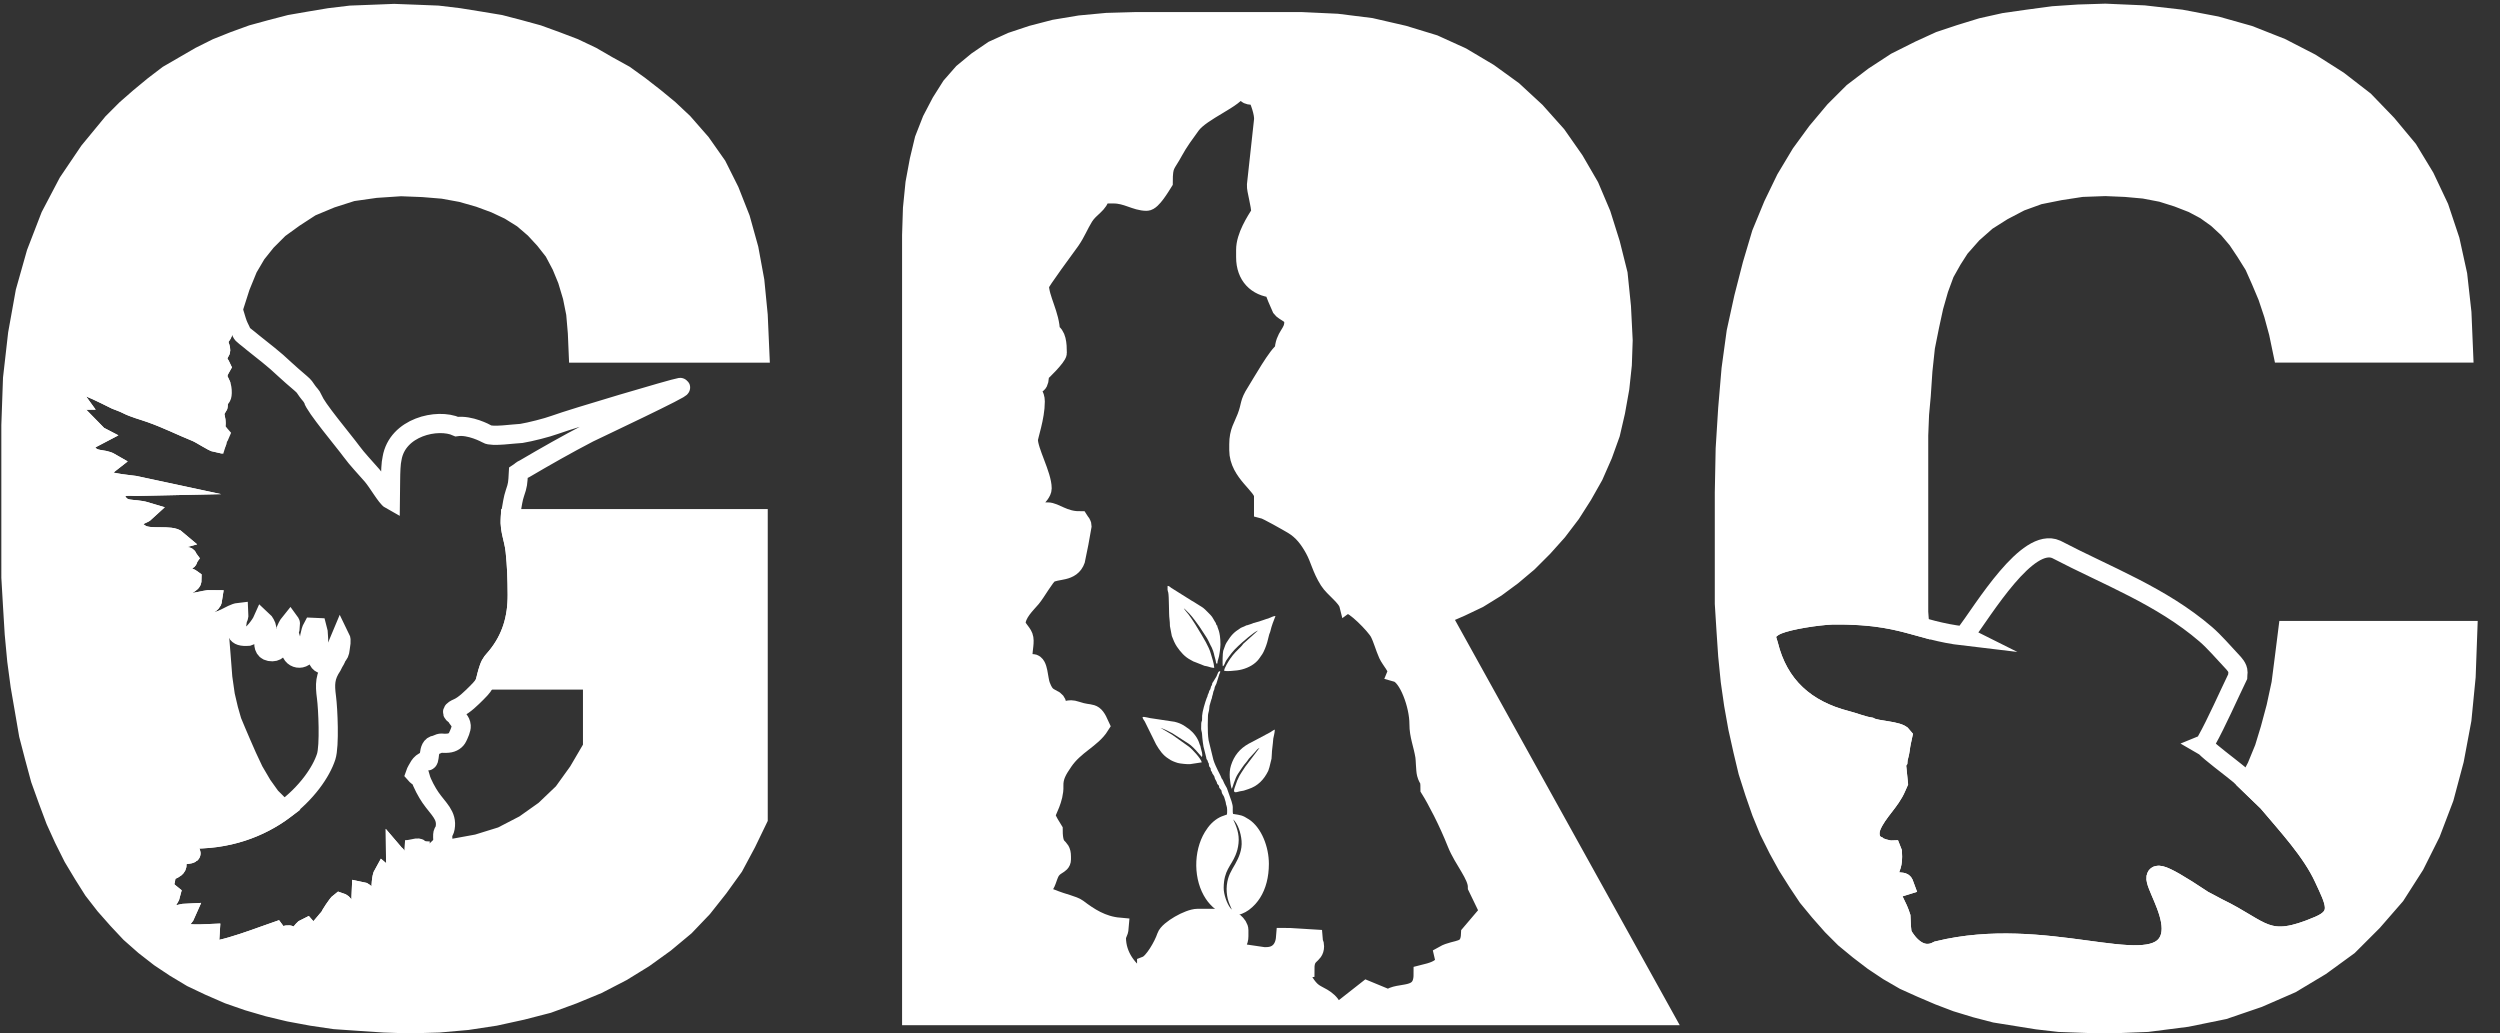 <?xml version="1.0" encoding="UTF-8" standalone="no"?>
<!-- Creator: CorelDRAW 2018 (64 Bit) -->

<svg
   xmlns:dc="http://purl.org/dc/elements/1.1/"
   xmlns:cc="http://creativecommons.org/ns#"
   xmlns:rdf="http://www.w3.org/1999/02/22-rdf-syntax-ns#"
   xmlns:svg="http://www.w3.org/2000/svg"
   xmlns="http://www.w3.org/2000/svg"
   xmlns:sodipodi="http://sodipodi.sourceforge.net/DTD/sodipodi-0.dtd"
   xmlns:inkscape="http://www.inkscape.org/namespaces/inkscape"
   xml:space="preserve"
   width="121"
   height="50"
   version="1.1"
   style="clip-rule:evenodd;fill-rule:evenodd;image-rendering:optimizeQuality;shape-rendering:geometricPrecision;text-rendering:geometricPrecision"
   viewBox="0 0 3189.358 1317.917"
   id="svg366"
   sodipodi:docname="grc_icono.svg"
   inkscape:version="0.92.4 (5da689c313, 2019-01-14)"><rect x="0" y="0" width="3189.358" height="1317.917" fill="#333333" stroke="none"/><sodipodi:namedview
   pagecolor="#ffffff"
   bordercolor="#666666"
   borderopacity="1"
   objecttolerance="10"
   gridtolerance="10"
   guidetolerance="10"
   inkscape:pageopacity="0"
   inkscape:pageshadow="2"
   inkscape:window-width="1920"
   inkscape:window-height="1017"
   id="namedview368"
   showgrid="false"
   scale-x="26.358"
   fit-margin-top="0"
   fit-margin-left="0"
   fit-margin-right="0"
   fit-margin-bottom="0"
   inkscape:zoom="6.7280649"
   inkscape:cx="8.7902146"
   inkscape:cy="13.5705"
   inkscape:window-x="-8"
   inkscape:window-y="-8"
   inkscape:window-maximized="1"
   inkscape:current-layer="svg366"
   units="px" />
 <defs
   id="defs319">
  <style
   type="text/css"
   id="style302">
   <![CDATA[
    .str1 {stroke:white;stroke-width:7.62;stroke-miterlimit:22.926}
    .str0 {stroke:white;stroke-width:7.62;stroke-miterlimit:22.926}
    .str2 {stroke:white;stroke-width:7.62;stroke-miterlimit:22.926}
    .str3 {stroke:white;stroke-width:7.62;stroke-miterlimit:22.926}
    .fil2 {fill:none}
    .fil1 {fill:none;fill-rule:nonzero}
    .fil3 {fill:white}
    .fil0 {fill:white;fill-rule:nonzero}
   ]]>
  </style>
   <clipPath
   id="id0"
   style="clip-rule:nonzero">
    <path
   d="m 19101.87,7859.71 v -48.73 l 0.66,-18.69 2.01,-17.68 3,-16.69 4.34,-15.35 5.67,-14.69 7.01,-13.35 8.34,-12.34 9.35,-11.35 5.34,-5.34 5.34,-4.67 5.67,-4.68 5.67,-4.33 6.35,-3.68 6.34,-3.67 6.67,-3.33 6.68,-2.67 7.34,-2.67 7.34,-2.01 7.68,-2 7.67,-1.33 8.01,-1.34 8.34,-1 8.68,-0.33 8.68,-0.34 9.01,0.34 8.34,0.33 8.35,1 8.34,1.34 8.01,1.33 7.68,2 7.34,2.01 7.34,2.67 7.01,2.67 7.01,3.33 6.34,3.67 6.67,3.68 6.01,4.33 6.01,4.68 5.67,4.67 5.67,5.34 7.01,8.01 6.34,9.01 5.01,10.01 4.34,11.01 3.34,12.02 2.33,12.68 1.34,13.68 0.66,15.02 h -72.08 l -0.34,-8.01 -0.66,-7.67 -1.34,-6.68 -2,-6.67 -2.34,-5.68 -3,-5.67 -3.67,-4.67 -4.01,-4.34 -4.67,-4.01 -5.34,-3.33 -5.67,-2.67 -6.34,-2.34 -7.01,-2 -7.34,-1.34 -8.01,-0.66 -8.68,-0.34 -10.01,0.67 -9.35,1.33 -8.34,2.67 -8.01,3.34 -6.68,4.34 -6,4.34 -5.01,5.01 -4,5 -3.34,5.67 -3,7.35 -2.67,8.34 -0.22,1.04 c -0.39,-0.78 -0.79,-0.86 -1.26,0.46 -0.63,1.77 -2.41,7.77 -3.11,9.06 -0.77,1.39 -2.06,1.52 -1.13,4.15 1.14,3.23 0.31,1.95 -0.46,4.55 -0.68,2.3 0.55,2.77 1.21,4.23 -2.32,4.03 -1.14,4.74 -0.26,6.7 l -0.78,6.52 -0.22,2.43 c -0.11,0.21 -0.28,0.5 -0.59,0.93 -1.04,1.49 -0.98,1.35 -0.46,3.52 0.82,3.39 -0.43,3.57 0.6,5.26 v 2.54 l -0.09,2.26 -0.01,0.03 c -1.41,-0.26 -6.17,-3.49 -8.13,-4.28 -6.24,-2.53 -11.22,-5.11 -17.97,-7.52 -3.35,-1.19 -6.56,-1.97 -9.5,-3.46 -1.63,-0.83 -2.92,-1.2 -4.48,-1.85 -1.92,-0.81 -21.68,-11.8 -22.38,-5.66 -0.42,3.66 4.7,4.26 6.06,5.03 0.98,0.55 -0.36,-0.33 0.48,0.3 0.63,0.48 0.18,-0.01 0.64,0.63 -1.92,0.05 -11.78,-1.3 -8.69,3.67 1.15,1.85 7.23,1.94 8.92,2.57 l 0.55,0.25 c 0.73,0.41 0.21,0.03 0.76,0.59 -2.05,-0.02 -3.96,-0.26 -4.67,1.25 -2.25,4.72 8.05,3.72 11.39,5.51 -2.49,1.35 -7.64,2.58 -4.21,7.05 2.62,3.42 5.98,1.93 9.14,3.76 l -1.01,0.79 c -0.94,0.45 -2.93,0.55 -3.38,2.27 -1.42,5.49 10.82,5.19 16.46,6.42 -2.48,0.06 -5.49,-0.49 -7.81,0.32 -1.93,0.68 -3.17,2.86 -1.87,5.21 2.64,4.81 6.34,2.87 11.72,4.48 -1.13,1.07 -3.96,1.38 -4.73,3.56 -1.02,2.9 1.15,4.48 2.81,5.42 3.65,2.07 11.73,-0.07 14.31,2.18 l -1.73,0.47 c -3.37,0.17 -9.05,-1.3 -10.15,1.94 -0.62,1.85 0.62,2.49 0.99,3.36 3.17,0.94 3.79,1.47 7.65,1.36 l 5.93,-0.49 c 1.75,0.04 1.06,-0.04 1.62,0.75 -0.38,0.55 0.75,0.85 -2.37,0.79 -4.95,-0.09 -4.56,-0.23 -7.96,1.63 -0.27,5.15 3.7,5.99 7.94,5.6 2.11,-0.19 2.22,-0.99 3.91,0.25 0.01,1.64 -0.71,0.95 -3.26,3.44 -1.28,1.25 -1.77,3.5 -0.07,5.1 2.27,2.12 7.49,-0.6 11.53,-0.48 -0.26,1.91 -2.59,1.86 -3.59,3.98 -1.06,2.22 0.39,4.47 2.38,4.93 1.05,0.25 2.2,0.08 3.37,-0.3 l 0.5,5.32 0.67,8.35 0.67,8.67 1,7.01 1.33,5.67 1.34,4.68 1.67,4 2,4.67 2.34,5.34 2.67,5.68 3.33,5.67 3.34,4.67 4.01,4.01 1.45,1.09 c -9.35,6.98 -22.38,12.29 -38.83,11.58 -7.87,1.74 -5.85,4.76 -3.49,5.11 1.01,-0.02 1.76,0.04 2.77,0.13 5.56,0.49 0.35,1.08 -1.87,1.15 -1.06,1.1 -1.43,1.33 -1.22,3.68 0.21,2.5 -4.73,2.37 -4.45,4.12 0.57,3.53 -2.72,3.92 2.08,7.73 -0.45,2.06 -3.3,3.74 -1.02,6.6 2.37,2.96 4.41,1.04 7.16,0.94 -1.07,2.55 -4.69,4.66 -4.86,5.01 -0.47,4.13 10.63,3.31 14.3,3.15 -0.15,3.31 -0.43,1.55 -1.41,3.38 -0.89,1.64 -0.18,2.53 0.8,3.15 3.19,1.6 24.07,-6.56 26.56,-7.39 0.72,0.93 1.05,2.29 2.87,2.01 1.7,-0.26 0.17,-0.41 1.65,-0.59 1.46,-0.17 0.48,0.2 1.87,0.56 3.14,0.8 3.93,-2.73 5.8,-3.54 0.78,0.86 0.93,1.69 2.24,1.83 2.51,0.26 4.75,-3.63 6.85,-5.8 0.43,-0.97 3.2,-5.33 4.2,-6.07 1.95,0.62 1.38,1.44 2.01,3.79 1.46,1.89 4.3,2.06 5.64,-0.16 1.01,-1.69 0.75,-5.85 0.86,-8.02 1.87,0.33 1.93,2.22 3.24,3.66 2.77,0.19 3.97,-1.3 4.52,-3.33 0.17,-2.2 0.12,-5.74 1.08,-7.4 0.92,0.77 0.89,0.63 0.66,3.34 -0.3,3.49 -0.37,4.56 2.59,4.52 2.96,-1.53 1.52,-11.37 1.5,-15.26 0.06,0.07 0.16,0.08 0.19,0.21 l 0.59,0.9 c 1.37,3.12 0.28,9.99 3.98,9.24 2.2,-0.45 1.85,-3.28 2.17,-5.64 0.34,-2.54 0.44,-4.03 0.54,-6.45 l 2.2,0.1 c -0.02,0.5 -0.15,1.21 -0.26,2.13 -0.37,2.9 -0.51,3.39 0.82,5.21 5.11,1.03 2.48,-4.31 4.22,-5.89 0.45,1.15 0.15,1.19 0.92,2.61 3.38,0.89 3.86,-1.74 3.75,-4.56 l 2.41,-0.14 11.01,-2.01 9.68,-3 9.01,-4.67 8.01,-5.68 7.34,-7 6.01,-8.35 5.67,-9.68 v -26.7 h -42.43 c 0.28,-1.05 0.48,-2.37 1.3,-4.69 0.83,-2.36 1.57,-2.77 2.97,-4.48 5.94,-7.25 8.31,-15.38 8.26,-24.71 -0.03,-6.34 -0.2,-11.45 -0.82,-17.35 -0.51,-4.86 -2.21,-7.95 -1.97,-12.84 h 98.44 v 119.14 l -4.68,9.68 -5,9.34 -6.01,8.35 -6.34,8.01 -7.01,7.34 -8.01,6.67 -8.34,6.01 -8.68,5.34 -9.68,5.01 -9.67,4 -10.02,3.67 -10.34,2.67 -10.68,2.34 -11.02,1.67 -11.34,1 -11.68,0.33 -10.02,-0.33 -10.01,-0.67 -9.68,-0.67 -9.01,-1.33 -9.01,-1.67 -8.34,-2 -8.01,-2.34 -7.68,-2.67 -7.67,-3.34 -7.01,-3.33 -6.68,-4.01 -6,-4 -6.01,-4.68 -5.67,-5 -5.01,-5.34 -5.01,-5.67 -4.67,-6.01 -4,-6.34 -4.01,-6.68 -3.67,-7.34 -3.34,-7.34 -3,-8.01 -3,-8.34 -2.34,-8.68 -2.34,-9.01 -1.66,-9.68 -1.67,-9.68 -1.34,-10.01 -1,-10.68 -0.67,-11.01 -0.66,-11.35 z"
   id="path304"
   inkscape:connector-curvature="0" />
   </clipPath>
   <clipPath
   id="id1">
    <path
   d="m 19101.87,7859.71 v -48.73 l 0.66,-18.69 2.01,-17.68 3,-16.69 4.34,-15.35 5.67,-14.69 7.01,-13.35 8.34,-12.34 9.35,-11.35 5.34,-5.34 5.34,-4.67 5.67,-4.68 5.67,-4.33 6.35,-3.68 6.34,-3.67 6.67,-3.33 6.68,-2.67 7.34,-2.67 7.34,-2.01 7.68,-2 7.67,-1.33 8.01,-1.34 8.34,-1 8.68,-0.33 8.68,-0.34 9.01,0.34 8.34,0.33 8.35,1 8.34,1.34 8.01,1.33 7.68,2 7.34,2.01 7.34,2.67 7.01,2.67 7.01,3.33 6.34,3.67 6.67,3.68 6.01,4.33 6.01,4.68 5.67,4.67 5.67,5.34 7.01,8.01 6.34,9.01 5.01,10.01 4.34,11.01 3.34,12.02 2.33,12.68 1.34,13.68 0.66,15.02 h -72.08 l -0.34,-8.01 -0.66,-7.67 -1.34,-6.68 -2,-6.67 -2.34,-5.68 -3,-5.67 -3.67,-4.67 -4.01,-4.34 -4.67,-4.01 -5.34,-3.33 -5.67,-2.67 -6.34,-2.34 -7.01,-2 -7.34,-1.34 -8.01,-0.66 -8.68,-0.34 -10.01,0.67 -9.35,1.33 -8.34,2.67 -8.01,3.34 -6.68,4.34 -6,4.34 -5.01,5.01 -4,5 -3.34,5.67 -3,7.35 -2.67,8.34 -0.22,1.04 c -0.39,-0.78 -0.79,-0.86 -1.26,0.46 -0.63,1.77 -2.41,7.77 -3.11,9.06 -0.77,1.39 -2.06,1.52 -1.13,4.15 1.14,3.23 0.31,1.95 -0.46,4.55 -0.68,2.3 0.55,2.77 1.21,4.23 -2.32,4.03 -1.14,4.74 -0.26,6.7 l -0.78,6.52 -0.22,2.43 c -0.11,0.21 -0.28,0.5 -0.59,0.93 -1.04,1.49 -0.98,1.35 -0.46,3.52 0.82,3.39 -0.43,3.57 0.6,5.26 v 2.54 l -0.09,2.26 -0.01,0.03 c -1.41,-0.26 -6.17,-3.49 -8.13,-4.28 -6.24,-2.53 -11.22,-5.11 -17.97,-7.52 -3.35,-1.19 -6.56,-1.97 -9.5,-3.46 -1.63,-0.83 -2.92,-1.2 -4.48,-1.85 -1.92,-0.81 -21.68,-11.8 -22.38,-5.66 -0.42,3.66 4.7,4.26 6.06,5.03 0.98,0.55 -0.36,-0.33 0.48,0.3 0.63,0.48 0.18,-0.01 0.64,0.63 -1.92,0.05 -11.78,-1.3 -8.69,3.67 1.15,1.85 7.23,1.94 8.92,2.57 l 0.55,0.25 c 0.73,0.41 0.21,0.03 0.76,0.59 -2.05,-0.02 -3.96,-0.26 -4.67,1.25 -2.25,4.72 8.05,3.72 11.39,5.51 -2.49,1.35 -7.64,2.58 -4.21,7.05 2.62,3.42 5.98,1.93 9.14,3.76 l -1.01,0.79 c -0.94,0.45 -2.93,0.55 -3.38,2.27 -1.42,5.49 10.82,5.19 16.46,6.42 -2.48,0.06 -5.49,-0.49 -7.81,0.32 -1.93,0.68 -3.17,2.86 -1.87,5.21 2.64,4.81 6.34,2.87 11.72,4.48 -1.13,1.07 -3.96,1.38 -4.73,3.56 -1.02,2.9 1.15,4.48 2.81,5.42 3.65,2.07 11.73,-0.07 14.31,2.18 l -1.73,0.47 c -3.37,0.17 -9.05,-1.3 -10.15,1.94 -0.62,1.85 0.62,2.49 0.99,3.36 3.17,0.94 3.79,1.47 7.65,1.36 l 5.93,-0.49 c 1.75,0.04 1.06,-0.04 1.62,0.75 -0.38,0.55 0.75,0.85 -2.37,0.79 -4.95,-0.09 -4.56,-0.23 -7.96,1.63 -0.27,5.15 3.7,5.99 7.94,5.6 2.11,-0.19 2.22,-0.99 3.91,0.25 0.01,1.64 -0.71,0.95 -3.26,3.44 -1.28,1.25 -1.77,3.5 -0.07,5.1 2.27,2.12 7.49,-0.6 11.53,-0.48 -0.26,1.91 -2.59,1.86 -3.59,3.98 -1.06,2.22 0.39,4.47 2.38,4.93 1.05,0.25 2.2,0.08 3.37,-0.3 l 0.5,5.32 0.67,8.35 0.67,8.67 1,7.01 1.33,5.67 1.34,4.68 1.67,4 2,4.67 2.34,5.34 2.67,5.68 3.33,5.67 3.34,4.67 4.01,4.01 1.45,1.09 c -9.35,6.98 -22.38,12.29 -38.83,11.58 -7.87,1.74 -5.85,4.76 -3.49,5.11 1.01,-0.02 1.76,0.04 2.77,0.13 5.56,0.49 0.35,1.08 -1.87,1.15 -1.06,1.1 -1.43,1.33 -1.22,3.68 0.21,2.5 -4.73,2.37 -4.45,4.12 0.57,3.53 -2.72,3.92 2.08,7.73 -0.45,2.06 -3.3,3.74 -1.02,6.6 2.37,2.96 4.41,1.04 7.16,0.94 -1.07,2.55 -4.69,4.66 -4.86,5.01 -0.47,4.13 10.63,3.31 14.3,3.15 -0.15,3.31 -0.43,1.55 -1.41,3.38 -0.89,1.64 -0.18,2.53 0.8,3.15 3.19,1.6 24.07,-6.56 26.56,-7.39 0.72,0.93 1.05,2.29 2.87,2.01 1.7,-0.26 0.17,-0.41 1.65,-0.59 1.46,-0.17 0.48,0.2 1.87,0.56 3.14,0.8 3.93,-2.73 5.8,-3.54 0.78,0.86 0.93,1.69 2.24,1.83 2.51,0.26 4.75,-3.63 6.85,-5.8 0.43,-0.97 3.2,-5.33 4.2,-6.07 1.95,0.62 1.38,1.44 2.01,3.79 1.46,1.89 4.3,2.06 5.64,-0.16 1.01,-1.69 0.75,-5.85 0.86,-8.02 1.87,0.33 1.93,2.22 3.24,3.66 2.77,0.19 3.97,-1.3 4.52,-3.33 0.17,-2.2 0.12,-5.74 1.08,-7.4 0.92,0.77 0.89,0.63 0.66,3.34 -0.3,3.49 -0.37,4.56 2.59,4.52 2.96,-1.53 1.52,-11.37 1.5,-15.26 0.06,0.07 0.16,0.08 0.19,0.21 l 0.59,0.9 c 1.37,3.12 0.28,9.99 3.98,9.24 2.2,-0.45 1.85,-3.28 2.17,-5.64 0.34,-2.54 0.44,-4.03 0.54,-6.45 l 2.2,0.1 c -0.02,0.5 -0.15,1.21 -0.26,2.13 -0.37,2.9 -0.51,3.39 0.82,5.21 5.11,1.03 2.48,-4.31 4.22,-5.89 0.45,1.15 0.15,1.19 0.92,2.61 3.38,0.89 3.86,-1.74 3.75,-4.56 l 2.41,-0.14 11.01,-2.01 9.68,-3 9.01,-4.67 8.01,-5.68 7.34,-7 6.01,-8.35 5.67,-9.68 v -26.7 h -42.43 c 0.28,-1.05 0.48,-2.37 1.3,-4.69 0.83,-2.36 1.57,-2.77 2.97,-4.48 5.94,-7.25 8.31,-15.38 8.26,-24.71 -0.03,-6.34 -0.2,-11.45 -0.82,-17.35 -0.51,-4.86 -2.21,-7.95 -1.97,-12.84 h 98.44 v 119.14 l -4.68,9.68 -5,9.34 -6.01,8.35 -6.34,8.01 -7.01,7.34 -8.01,6.67 -8.34,6.01 -8.68,5.34 -9.68,5.01 -9.67,4 -10.02,3.67 -10.34,2.67 -10.68,2.34 -11.02,1.67 -11.34,1 -11.68,0.33 -10.02,-0.33 -10.01,-0.67 -9.68,-0.67 -9.01,-1.33 -9.01,-1.67 -8.34,-2 -8.01,-2.34 -7.68,-2.67 -7.67,-3.34 -7.01,-3.33 -6.68,-4.01 -6,-4 -6.01,-4.68 -5.67,-5 -5.01,-5.34 -5.01,-5.67 -4.67,-6.01 -4,-6.34 -4.01,-6.68 -3.67,-7.34 -3.34,-7.34 -3,-8.01 -3,-8.34 -2.34,-8.68 -2.34,-9.01 -1.66,-9.68 -1.67,-9.68 -1.34,-10.01 -1,-10.68 -0.67,-11.01 -0.66,-11.35 z"
   id="path307"
   inkscape:connector-curvature="0" />
   </clipPath>
   <clipPath
   id="id2"
   style="clip-rule:nonzero">
    <path
   d="m 20005.92,7892.44 h 71.45 l -0.67,18.36 -1.67,17.03 -3,16.02 -4.01,15.03 -5.34,14.02 -6.35,12.69 -7.68,12.02 -9.01,10.35 -9.68,9.68 -11.02,8.02 -11.69,7.01 -13.02,5.67 -13.69,4.68 -14.69,3 -15.69,2.01 -16.7,0.66 -9.35,-0.33 -9.01,-0.33 -8.68,-1 -8.35,-1.34 -8.35,-1.34 -7.68,-2 -7.68,-2.34 -7.01,-2.67 -7.01,-3 -6.68,-3.01 -6.34,-3.67 -6.01,-4.01 -5.68,-4.34 -5.67,-4.67 -5.01,-5.01 -5.01,-5.68 -4.67,-5.67 -4.01,-6.01 -4.01,-6.35 -3.67,-6.67 -3.67,-7.35 -3.01,-7.34 -2.67,-7.68 -2.67,-8.35 -2,-8.35 -2.01,-9.01 -1.67,-9.35 -1.33,-9.35 -1,-10.02 -0.67,-10.01 -0.67,-10.69 v -11.02 -33.05 l 0.34,-17.37 1,-16.02 1.33,-15.69 2.01,-14.7 3,-13.69 3.34,-13.02 3.67,-12.35 4.68,-11.35 5.01,-10.35 6.01,-10.02 6.34,-8.68 7.01,-8.35 7.35,-7.34 8.34,-6.35 8.69,-5.67 9.34,-4.68 8.02,-3.67 8.01,-2.67 8.68,-2.67 9.02,-2.01 9.35,-1.33 10.01,-1.34 10.02,-0.67 10.68,-0.33 15.36,0.67 14.69,1.67 14.03,2.67 13.02,3.67 12.69,5.01 11.68,6.01 11.02,7.01 10.35,8.01 9.02,9.35 8.34,10.02 6.68,11.02 5.68,12.02 4.34,13.02 3,13.69 1.67,15.02 0.67,16.03 h -71.79 l -1.67,-8.01 -2,-7.35 -2.34,-7.01 -2.67,-6.34 -2.67,-6.01 -3.34,-5.35 -3.34,-5 -3.67,-4.34 -4.34,-4.01 -4.67,-3.34 -5.01,-2.67 -6.01,-2.34 -6.35,-2 -7.01,-1.34 -7.34,-0.66 -8.02,-0.34 -9.35,0.34 -8.68,1.33 -8.34,1.67 -7.35,2.67 -7.01,3.67 -6.34,4.01 -5.68,5.01 -5.01,5.67 -3,4.68 -3.01,5.34 -2.34,6.35 -2,7.01 -1.67,7.68 -1.67,8.34 -1,9.35 -0.67,10.02 -0.67,7.34 -0.33,8.35 v 9.69 10.68 34.39 15.36 l 0.42,5.82 c -8.7,-2.42 -17.31,-4.87 -34.69,-4.65 -5.74,0.22 -16.84,1.88 -21.58,3.82 -1.74,0.72 -2.43,1.31 -3.21,1.97 -1.65,1.39 -1.91,1.12 -1.31,3.62 l 0.75,2.44 c 4.01,16.27 14.76,25.86 31.01,30.02 3.11,0.79 6.24,2.13 9.28,2.61 2.7,1.48 11.34,1.42 12.99,3.62 -0.35,1.68 -0.73,3.08 -0.96,5.13 -0.24,2.04 -0.89,3.53 -0.95,4.7 -0.67,0.98 -0.64,1.05 -0.36,3.4 l 0.54,5.37 -0.78,1.77 c -2.38,5.61 -7.42,9.62 -9.83,15.26 -1.24,2.89 -0.8,6.53 2.22,7.89 0.78,0.83 4.45,1.8 5.71,1.75 l 0.33,0.84 c 0.31,5.18 -0.71,5.57 -1.76,9.29 -0.57,2.62 1.61,2.17 2.23,2.34 l 2.41,0.2 c 1.54,0.17 1.45,0.01 1.97,1.44 -1.33,0.41 -6.26,1.91 -6.3,2.13 -0.27,1.34 0.31,2.09 1.07,3.15 0.46,0.65 0.81,0.86 1.32,1.27 0.67,1.28 1.92,4.12 2.44,5.79 0.1,1.6 0.11,6.19 0.77,7.36 1.65,2.9 6.76,10.01 13.94,6.11 42.58,-10.4 82.82,10.69 91.25,-3.27 8.02,-13.26 -23.07,-41.47 13.75,-17 0.15,0.05 3.88,2.17 6.08,3.27 18.37,8.87 19.11,16.12 40.18,7.08 9.63,-4.06 6.14,-9.78 1.99,-18.82 -4.9,-10.72 -14.61,-21.08 -22.34,-30.29 l -7.78,-7.51 0.08,-0.14 3.34,-6.35 3.01,-7.34 2.34,-7.68 2.33,-8.68 2.01,-9.35 1.33,-10.35 z"
   id="path310"
   inkscape:connector-curvature="0" />
   </clipPath>
   <clipPath
   id="id3">
    <path
   d="m 20005.92,7892.44 h 71.45 l -0.67,18.36 -1.67,17.03 -3,16.02 -4.01,15.03 -5.34,14.02 -6.35,12.69 -7.68,12.02 -9.01,10.35 -9.68,9.68 -11.02,8.02 -11.69,7.01 -13.02,5.67 -13.69,4.68 -14.69,3 -15.69,2.01 -16.7,0.66 -9.35,-0.33 -9.01,-0.33 -8.68,-1 -8.35,-1.34 -8.35,-1.34 -7.68,-2 -7.68,-2.34 -7.01,-2.67 -7.01,-3 -6.68,-3.01 -6.34,-3.67 -6.01,-4.01 -5.68,-4.34 -5.67,-4.67 -5.01,-5.01 -5.01,-5.68 -4.67,-5.67 -4.01,-6.01 -4.01,-6.35 -3.67,-6.67 -3.67,-7.35 -3.01,-7.34 -2.67,-7.68 -2.67,-8.35 -2,-8.35 -2.01,-9.01 -1.67,-9.35 -1.33,-9.35 -1,-10.02 -0.67,-10.01 -0.67,-10.69 v -11.02 -33.05 l 0.34,-17.37 1,-16.02 1.33,-15.69 2.01,-14.7 3,-13.69 3.34,-13.02 3.67,-12.35 4.68,-11.35 5.01,-10.35 6.01,-10.02 6.34,-8.68 7.01,-8.35 7.35,-7.34 8.34,-6.35 8.69,-5.67 9.34,-4.68 8.02,-3.67 8.01,-2.67 8.68,-2.67 9.02,-2.01 9.35,-1.33 10.01,-1.34 10.02,-0.67 10.68,-0.33 15.36,0.67 14.69,1.67 14.03,2.67 13.02,3.67 12.69,5.01 11.68,6.01 11.02,7.01 10.35,8.01 9.02,9.35 8.34,10.02 6.68,11.02 5.68,12.02 4.34,13.02 3,13.69 1.67,15.02 0.67,16.03 h -71.79 l -1.67,-8.01 -2,-7.35 -2.34,-7.01 -2.67,-6.34 -2.67,-6.01 -3.34,-5.35 -3.34,-5 -3.67,-4.34 -4.34,-4.01 -4.67,-3.34 -5.01,-2.67 -6.01,-2.34 -6.35,-2 -7.01,-1.34 -7.34,-0.66 -8.02,-0.34 -9.35,0.34 -8.68,1.33 -8.34,1.67 -7.35,2.67 -7.01,3.67 -6.34,4.01 -5.68,5.01 -5.01,5.67 -3,4.68 -3.01,5.34 -2.34,6.35 -2,7.01 -1.67,7.68 -1.67,8.34 -1,9.35 -0.67,10.02 -0.67,7.34 -0.33,8.35 v 9.69 10.68 34.39 15.36 l 0.42,5.82 c -8.7,-2.42 -17.31,-4.87 -34.69,-4.65 -5.74,0.22 -16.84,1.88 -21.58,3.82 -1.74,0.72 -2.43,1.31 -3.21,1.97 -1.65,1.39 -1.91,1.12 -1.31,3.62 l 0.75,2.44 c 4.01,16.27 14.76,25.86 31.01,30.02 3.11,0.79 6.24,2.13 9.28,2.61 2.7,1.48 11.34,1.42 12.99,3.62 -0.35,1.68 -0.73,3.08 -0.96,5.13 -0.24,2.04 -0.89,3.53 -0.95,4.7 -0.67,0.98 -0.64,1.05 -0.36,3.4 l 0.54,5.37 -0.78,1.77 c -2.38,5.61 -7.42,9.62 -9.83,15.26 -1.24,2.89 -0.8,6.53 2.22,7.89 0.78,0.83 4.45,1.8 5.71,1.75 l 0.33,0.84 c 0.31,5.18 -0.71,5.57 -1.76,9.29 -0.57,2.62 1.61,2.17 2.23,2.34 l 2.41,0.2 c 1.54,0.17 1.45,0.01 1.97,1.44 -1.33,0.41 -6.26,1.91 -6.3,2.13 -0.27,1.34 0.31,2.09 1.07,3.15 0.46,0.65 0.81,0.86 1.32,1.27 0.67,1.28 1.92,4.12 2.44,5.79 0.1,1.6 0.11,6.19 0.77,7.36 1.65,2.9 6.76,10.01 13.94,6.11 42.58,-10.4 82.82,10.69 91.25,-3.27 8.02,-13.26 -23.07,-41.47 13.75,-17 0.15,0.05 3.88,2.17 6.08,3.27 18.37,8.87 19.11,16.12 40.18,7.08 9.63,-4.06 6.14,-9.78 1.99,-18.82 -4.9,-10.72 -14.61,-21.08 -22.34,-30.29 l -7.78,-7.51 0.08,-0.14 3.34,-6.35 3.01,-7.34 2.34,-7.68 2.33,-8.68 2.01,-9.35 1.33,-10.35 z"
   id="path313"
   inkscape:connector-curvature="0" />
   </clipPath>
   <clipPath
   id="id4"
   style="clip-rule:nonzero">
    <path
   d="m 19758.02,8045.36 h -89.15 -39.58 c 1.82,0 1.6,-1.05 1.73,-2.79 l 9.23,-7.25 8.71,3.6 c 3.85,-3.58 13.65,0.38 13.65,-9.94 3.74,-0.93 6.91,-1.74 8.86,-4.7 l -0.67,-2.9 c 5.06,-2.86 10.38,-0.7 10.65,-8.51 l 7.29,-8.58 -0.31,-1.19 -4.26,-8.82 c 0,-4.78 -5.55,-10.72 -8.2,-17.39 -3.48,-8.79 -8.07,-17.5 -10.63,-21.58 0,-4.87 -0.61,-3 -1.44,-6.06 -0.35,-1.31 -0.38,-5.58 -0.61,-6.95 -0.76,-4.69 -2.35,-8.19 -2.33,-12.71 0.03,-7.62 -4.3,-19.21 -8.73,-20.47 0.66,-1.71 -2.51,-4.94 -3.58,-7.28 -1.28,-2.84 -2.06,-6.02 -3.41,-8.63 -1.49,-2.9 -10.33,-11.79 -12.13,-10.99 -0.8,-3.23 -5.88,-6.54 -7.87,-9.7 -3.04,-4.84 -3.54,-8.45 -5.78,-12.52 -2.18,-3.95 -4.64,-7.23 -8.54,-9.57 -1.95,-1.16 -10.22,-5.86 -11.67,-6.22 v -5.26 c 0,-4.21 -9.83,-9.18 -9.83,-18.13 v -2.34 c 0,-4.98 1.7,-6.97 3.11,-10.7 1.92,-5.07 0.8,-5.35 3.78,-9.99 1.85,-2.9 8.95,-15.52 11.13,-16.15 0.13,-6.31 3.83,-6.85 3.83,-11.69 0,-3.43 -3.76,-3.83 -5.04,-5.72 -0.13,-0.2 -3.09,-7.43 -3.16,-7.73 -6.47,-0.58 -10.92,-4.89 -10.92,-12.28 v -2.92 c 0,-5.28 3.92,-11.28 6.01,-14.62 0,-3.44 -1.87,-9.23 -1.72,-11.12 l 2.81,-25.72 c 0.33,-2.76 -1.71,-8.3 -2.73,-9.94 -3.42,0 -4.24,0.17 -4.92,-2.92 h -2.18 c -1.02,4.06 -14.9,9.06 -19.02,14.72 -2.23,3.07 -4.98,6.78 -6.83,10.23 -3.18,5.92 -4.19,5.03 -4.19,12.47 -1.05,1.67 -4.55,7.6 -6.56,7.6 -4.3,0 -7.82,-2.92 -13.11,-2.92 h -2.73 c -1.47,0 -1.5,0.28 -2.73,0.58 -0.07,3.29 -4,4.67 -6.34,8.42 -2.04,3.29 -3.12,6.29 -5.34,9.48 -1.47,2.12 -12.35,16.68 -12.35,17.77 0,5.39 4.37,11.97 4.37,18.71 2.48,0.96 2.73,4.64 2.73,8.19 0,1.35 -6.06,7.44 -7.1,8.18 0,4.92 -0.88,3.75 -3.83,5.27 0.59,2.34 2.19,3.05 2.19,5.84 0,6.31 -2.73,13.67 -2.73,15.21 0,4.54 5.46,14.07 5.46,19.29 0,2.8 -6.14,6.89 -7.64,10.04 l 7.09,-0.68 h 2.73 c 2.93,0 6.31,3.51 12.57,3.51 0.66,1.05 1.09,1.03 1.09,2.34 0,0.26 -2.4,12.7 -2.53,13.08 -1.78,5.22 -7.49,3.62 -10.61,5.6 -1.48,0.94 -5.25,7.56 -6.93,9.54 -2.09,2.48 -6.15,6.15 -6.15,10.37 0,1.4 2.29,3.32 2.94,5.05 0.71,1.86 -0.21,4.94 -0.21,7.81 v 2.93 h 3.83 c 2.42,0 2.21,6.02 3.27,8.77 1.66,4.36 2.94,4.35 5.47,5.84 1.7,1.33 -0.08,2.02 2.7,3.56 2.41,1.34 2.39,-0.63 5.96,0.6 6.37,2.19 6.55,-0.5 9.36,5.79 -3.34,5.33 -10.01,7.61 -14.53,14.26 -2.24,3.3 -3.9,5.88 -3.76,9.85 0.19,5.01 -3.01,10.04 -3.01,10.97 v 1.17 c 0,0.9 2.24,4.48 2.73,5.26 0,8.9 3.28,5.69 3.28,10.53 v 1.17 c 0,2.25 -3.08,1.75 -4.76,5.43 -1.14,2.49 -1.43,5.53 -3.98,6.26 1.24,3.23 1.77,2.58 6.22,4.44 2.4,1.01 7.36,2.12 8.93,3.31 4.53,3.44 9.65,6.84 16.53,7.45 -0.2,2.58 -1.1,2.56 -1.1,4.1 0,7.63 4.85,13.18 9.26,16.21 l 2.76,-0.43 v -4.67 c 2.76,-1.07 6.68,-7.9 7.85,-11.48 0.88,-2.65 8.95,-7.24 12.36,-7.24 h 10.93 c 2.29,0 5.46,2.6 5.46,4.68 v 2.34 c 0,2.56 -1.09,2.12 -1.09,4.68 l -0.03,1.9 10.95,1.61 h 1.09 c 4.62,0 7.29,-2.99 7.65,-7.6 l 1.64,0.01 9.28,0.57 c 0.18,2.32 0.55,1.41 0.55,2.92 0,3.74 -3.82,2.51 -3.82,8.78 l -1.26,0.17 -0.93,2.16 c 1.95,3.01 3.4,6.27 6.72,8.02 3.26,1.71 6.83,3.41 6.94,8.36 h -90.46 -77.13 v -309.85 l 0.34,-10.69 1,-10.01 1.67,-9.02 2,-8.35 3.01,-7.68 3.67,-7.01 4,-6.34 4.68,-5.34 5.67,-4.68 6.35,-4.34 7.35,-3.34 8.01,-2.67 9.01,-2.34 10.02,-1.67 10.68,-1 11.69,-0.33 h 65.44 l 14.36,0.67 13.36,1.67 13.02,3 12.02,3.67 11.02,5.01 10.68,6.35 9.68,7.01 9.02,8.34 8.35,9.35 7.01,10.02 6.01,10.35 4.67,11.02 3.67,11.69 3.01,12.02 1.33,13.02 0.67,13.35 -0.33,9.69 -1,9.34 -1.67,9.35 -2.01,8.68 -3,8.35 -3.67,8.35 -4.34,7.68 -4.68,7.34 -5.34,7.02 -5.68,6.34 -6.01,6.01 -6.34,5.34 -6.34,4.68 -7.02,4.34 -7.01,3.34 -7.68,3.34 z"
   id="path316"
   inkscape:connector-curvature="0" />
   </clipPath>
 </defs>
 <g
   id="Capa_x0020_1"
   transform="matrix(3.213,0,0,3.213,-61360.365,-24554.057)">
  <path
   class="fil0"
   d="m 19101.87,7859.71 v -48.73 l 0.66,-18.69 2.01,-17.68 3,-16.69 4.34,-15.35 5.67,-14.69 7.01,-13.35 8.34,-12.34 9.35,-11.35 5.34,-5.34 5.34,-4.67 5.67,-4.68 5.67,-4.33 6.35,-3.68 6.34,-3.67 6.67,-3.33 6.68,-2.67 7.34,-2.67 7.34,-2.01 7.68,-2 7.67,-1.33 8.01,-1.34 8.34,-1 8.68,-0.33 8.68,-0.34 9.01,0.34 8.34,0.33 8.35,1 8.34,1.34 8.01,1.33 7.68,2 7.34,2.01 7.34,2.67 7.01,2.67 7.01,3.33 6.34,3.67 6.67,3.68 6.01,4.33 6.01,4.68 5.67,4.67 5.67,5.34 7.01,8.01 6.34,9.01 5.01,10.01 4.34,11.01 3.34,12.02 2.33,12.68 1.34,13.68 0.66,15.02 h -72.08 l -0.34,-8.01 -0.66,-7.67 -1.34,-6.68 -2,-6.67 -2.34,-5.68 -3,-5.67 -3.67,-4.67 -4.01,-4.34 -4.67,-4.01 -5.34,-3.33 -5.67,-2.67 -6.34,-2.34 -7.01,-2 -7.34,-1.34 -8.01,-0.66 -8.68,-0.34 -10.01,0.67 -9.35,1.33 -8.34,2.67 -8.01,3.34 -6.68,4.34 -6,4.34 -5.01,5.01 -4,5 -3.34,5.67 -3,7.35 -2.67,8.34 -0.22,1.04 c -0.39,-0.78 -0.79,-0.86 -1.26,0.46 -0.63,1.77 -2.41,7.77 -3.11,9.06 -0.77,1.39 -2.06,1.52 -1.13,4.15 1.14,3.23 0.31,1.95 -0.46,4.55 -0.68,2.3 0.55,2.77 1.21,4.23 -2.32,4.03 -1.14,4.74 -0.26,6.7 l -0.78,6.52 -0.22,2.43 c -0.11,0.21 -0.28,0.5 -0.59,0.93 -1.04,1.49 -0.98,1.35 -0.46,3.52 0.82,3.39 -0.43,3.57 0.6,5.26 v 2.54 l -0.09,2.26 -0.01,0.03 c -1.41,-0.26 -6.17,-3.49 -8.13,-4.28 -6.24,-2.53 -11.22,-5.11 -17.97,-7.52 -3.35,-1.19 -6.56,-1.97 -9.5,-3.46 -1.63,-0.83 -2.92,-1.2 -4.48,-1.85 -1.92,-0.81 -21.68,-11.8 -22.38,-5.66 -0.42,3.66 4.7,4.26 6.06,5.03 0.98,0.55 -0.36,-0.33 0.48,0.3 0.63,0.48 0.18,-0.01 0.64,0.63 -1.92,0.05 -11.78,-1.3 -8.69,3.67 1.15,1.85 7.23,1.94 8.92,2.57 l 0.55,0.25 c 0.73,0.41 0.21,0.03 0.76,0.59 -2.05,-0.02 -3.96,-0.26 -4.67,1.25 -2.25,4.72 8.05,3.72 11.39,5.51 -2.49,1.35 -7.64,2.58 -4.21,7.05 2.62,3.42 5.98,1.93 9.14,3.76 l -1.01,0.79 c -0.94,0.45 -2.93,0.55 -3.38,2.27 -1.42,5.49 10.82,5.19 16.46,6.42 -2.48,0.06 -5.49,-0.49 -7.81,0.32 -1.93,0.68 -3.17,2.86 -1.87,5.21 2.64,4.81 6.34,2.87 11.72,4.48 -1.13,1.07 -3.96,1.38 -4.73,3.56 -1.02,2.9 1.15,4.48 2.81,5.42 3.65,2.07 11.73,-0.07 14.31,2.18 l -1.73,0.47 c -3.37,0.17 -9.05,-1.3 -10.15,1.94 -0.62,1.85 0.62,2.49 0.99,3.36 3.17,0.94 3.79,1.47 7.65,1.36 l 5.93,-0.49 c 1.75,0.04 1.06,-0.04 1.62,0.75 -0.38,0.55 0.75,0.85 -2.37,0.79 -4.95,-0.09 -4.56,-0.23 -7.96,1.63 -0.27,5.15 3.7,5.99 7.94,5.6 2.11,-0.19 2.22,-0.99 3.91,0.25 0.01,1.64 -0.71,0.95 -3.26,3.44 -1.28,1.25 -1.77,3.5 -0.07,5.1 2.27,2.12 7.49,-0.6 11.53,-0.48 -0.26,1.91 -2.59,1.86 -3.59,3.98 -1.06,2.22 0.39,4.47 2.38,4.93 1.05,0.25 2.2,0.08 3.37,-0.3 l 0.5,5.32 0.67,8.35 0.67,8.67 1,7.01 1.33,5.67 1.34,4.68 1.67,4 2,4.67 2.34,5.34 2.67,5.68 3.33,5.67 3.34,4.67 4.01,4.01 1.45,1.09 c -9.35,6.98 -22.38,12.29 -38.83,11.58 -7.87,1.74 -5.85,4.76 -3.49,5.11 1.01,-0.02 1.76,0.04 2.77,0.13 5.56,0.49 0.35,1.08 -1.87,1.15 -1.06,1.1 -1.43,1.33 -1.22,3.68 0.21,2.5 -4.73,2.37 -4.45,4.12 0.57,3.53 -2.72,3.92 2.08,7.73 -0.45,2.06 -3.3,3.74 -1.02,6.6 2.37,2.96 4.41,1.04 7.16,0.94 -1.07,2.55 -4.69,4.66 -4.86,5.01 -0.47,4.13 10.63,3.31 14.3,3.15 -0.15,3.31 -0.43,1.55 -1.41,3.38 -0.89,1.64 -0.18,2.53 0.8,3.15 3.19,1.6 24.07,-6.56 26.56,-7.39 0.72,0.93 1.05,2.29 2.87,2.01 1.7,-0.26 0.17,-0.41 1.65,-0.59 1.46,-0.17 0.48,0.2 1.87,0.56 3.14,0.8 3.93,-2.73 5.8,-3.54 0.78,0.86 0.93,1.69 2.24,1.83 2.51,0.26 4.75,-3.63 6.85,-5.8 0.43,-0.97 3.2,-5.33 4.2,-6.07 1.95,0.62 1.38,1.44 2.01,3.79 1.46,1.89 4.3,2.06 5.64,-0.16 1.01,-1.69 0.75,-5.85 0.86,-8.02 1.87,0.33 1.93,2.22 3.24,3.66 2.77,0.19 3.97,-1.3 4.52,-3.33 0.17,-2.2 0.12,-5.74 1.08,-7.4 0.92,0.77 0.89,0.63 0.66,3.34 -0.3,3.49 -0.37,4.56 2.59,4.52 2.96,-1.53 1.52,-11.37 1.5,-15.26 0.06,0.07 0.16,0.08 0.19,0.21 l 0.59,0.9 c 1.37,3.12 0.28,9.99 3.98,9.24 2.2,-0.45 1.85,-3.28 2.17,-5.64 0.34,-2.54 0.44,-4.03 0.54,-6.45 l 2.2,0.1 c -0.02,0.5 -0.15,1.21 -0.26,2.13 -0.37,2.9 -0.51,3.39 0.82,5.21 5.11,1.03 2.48,-4.31 4.22,-5.89 0.45,1.15 0.15,1.19 0.92,2.61 3.38,0.89 3.86,-1.74 3.75,-4.56 l 2.41,-0.14 11.01,-2.01 9.68,-3 9.01,-4.67 8.01,-5.68 7.34,-7 6.01,-8.35 5.67,-9.68 v -26.7 h -42.43 c 0.28,-1.05 0.48,-2.37 1.3,-4.69 0.83,-2.36 1.57,-2.77 2.97,-4.48 5.94,-7.25 8.31,-15.38 8.26,-24.71 -0.03,-6.34 -0.2,-11.45 -0.82,-17.35 -0.51,-4.86 -2.21,-7.95 -1.97,-12.84 h 98.44 v 119.14 l -4.68,9.68 -5,9.34 -6.01,8.35 -6.34,8.01 -7.01,7.34 -8.01,6.67 -8.34,6.01 -8.68,5.34 -9.68,5.01 -9.67,4 -10.02,3.67 -10.34,2.67 -10.68,2.34 -11.02,1.67 -11.34,1 -11.68,0.33 -10.02,-0.33 -10.01,-0.67 -9.68,-0.67 -9.01,-1.33 -9.01,-1.67 -8.34,-2 -8.01,-2.34 -7.68,-2.67 -7.67,-3.34 -7.01,-3.33 -6.68,-4.01 -6,-4 -6.01,-4.68 -5.67,-5 -5.01,-5.34 -5.01,-5.67 -4.67,-6.01 -4,-6.34 -4.01,-6.68 -3.67,-7.34 -3.34,-7.34 -3,-8.01 -3,-8.34 -2.34,-8.68 -2.34,-9.01 -1.66,-9.68 -1.67,-9.68 -1.34,-10.01 -1,-10.68 -0.67,-11.01 -0.66,-11.35 z"
   id="path322"
   inkscape:connector-curvature="0"
   style="fill:#ffffff;fill-rule:nonzero" />
  <g
   clip-path="url(#id0)"
   id="g325">
   <g
   id="_1269776524496">
   </g>
  </g>
  <path
   id="1"
   class="fil1 str0"
   d="m 19101.87,7859.71 v -48.73 l 0.66,-18.69 2.01,-17.68 3,-16.69 4.34,-15.35 5.67,-14.69 7.01,-13.35 8.34,-12.34 9.35,-11.35 5.34,-5.34 5.34,-4.67 5.67,-4.68 5.67,-4.33 6.35,-3.68 6.34,-3.67 6.67,-3.33 6.68,-2.67 7.34,-2.67 7.34,-2.01 7.68,-2 7.67,-1.33 8.01,-1.34 8.34,-1 8.68,-0.33 8.68,-0.34 9.01,0.34 8.34,0.33 8.35,1 8.34,1.34 8.01,1.33 7.68,2 7.34,2.01 7.34,2.67 7.01,2.67 7.01,3.33 6.34,3.67 6.67,3.68 6.01,4.33 6.01,4.68 5.67,4.67 5.67,5.34 7.01,8.01 6.34,9.01 5.01,10.01 4.34,11.01 3.34,12.02 2.33,12.68 1.34,13.68 0.66,15.02 h -72.08 l -0.34,-8.01 -0.66,-7.67 -1.34,-6.68 -2,-6.67 -2.34,-5.68 -3,-5.67 -3.67,-4.67 -4.01,-4.34 -4.67,-4.01 -5.34,-3.33 -5.67,-2.67 -6.34,-2.34 -7.01,-2 -7.34,-1.34 -8.01,-0.66 -8.68,-0.34 -10.01,0.67 -9.35,1.33 -8.34,2.67 -8.01,3.34 -6.68,4.34 -6,4.34 -5.01,5.01 -4,5 -3.34,5.67 -3,7.35 -2.67,8.34 -0.22,1.04 c -0.39,-0.78 -0.79,-0.86 -1.26,0.46 -0.63,1.77 -2.41,7.77 -3.11,9.06 -0.77,1.39 -2.06,1.52 -1.13,4.15 1.14,3.23 0.31,1.95 -0.46,4.55 -0.68,2.3 0.55,2.77 1.21,4.23 -2.32,4.03 -1.14,4.74 -0.26,6.7 l -0.78,6.52 -0.22,2.43 c -0.11,0.21 -0.28,0.5 -0.59,0.93 -1.04,1.49 -0.98,1.35 -0.46,3.52 0.82,3.39 -0.43,3.57 0.6,5.26 v 2.54 l -0.09,2.26 -0.01,0.03 c -1.41,-0.26 -6.17,-3.49 -8.13,-4.28 -6.24,-2.53 -11.22,-5.11 -17.97,-7.52 -3.35,-1.19 -6.56,-1.97 -9.5,-3.46 -1.63,-0.83 -2.92,-1.2 -4.48,-1.85 -1.92,-0.81 -21.68,-11.8 -22.38,-5.66 -0.42,3.66 4.7,4.26 6.06,5.03 0.98,0.55 -0.36,-0.33 0.48,0.3 0.63,0.48 0.18,-0.01 0.64,0.63 -1.92,0.05 -11.78,-1.3 -8.69,3.67 1.15,1.85 7.23,1.94 8.92,2.57 l 0.55,0.25 c 0.73,0.41 0.21,0.03 0.76,0.59 -2.05,-0.02 -3.96,-0.26 -4.67,1.25 -2.25,4.72 8.05,3.72 11.39,5.51 -2.49,1.35 -7.64,2.58 -4.21,7.05 2.62,3.42 5.98,1.93 9.14,3.76 l -1.01,0.79 c -0.94,0.45 -2.93,0.55 -3.38,2.27 -1.42,5.49 10.82,5.19 16.46,6.42 -2.48,0.06 -5.49,-0.49 -7.81,0.32 -1.93,0.68 -3.17,2.86 -1.87,5.21 2.64,4.81 6.34,2.87 11.72,4.48 -1.13,1.07 -3.96,1.38 -4.73,3.56 -1.02,2.9 1.15,4.48 2.81,5.42 3.65,2.07 11.73,-0.07 14.31,2.18 l -1.73,0.47 c -3.37,0.17 -9.05,-1.3 -10.15,1.94 -0.62,1.85 0.62,2.49 0.99,3.36 3.17,0.94 3.79,1.47 7.65,1.36 l 5.93,-0.49 c 1.75,0.04 1.06,-0.04 1.62,0.75 -0.38,0.55 0.75,0.85 -2.37,0.79 -4.95,-0.09 -4.56,-0.23 -7.96,1.63 -0.27,5.15 3.7,5.99 7.94,5.6 2.11,-0.19 2.22,-0.99 3.91,0.25 0.01,1.64 -0.71,0.95 -3.26,3.44 -1.28,1.25 -1.77,3.5 -0.07,5.1 2.27,2.12 7.49,-0.6 11.53,-0.48 -0.26,1.91 -2.59,1.86 -3.59,3.98 -1.06,2.22 0.39,4.47 2.38,4.93 1.05,0.25 2.2,0.08 3.37,-0.3 l 0.5,5.32 0.67,8.35 0.67,8.67 1,7.01 1.33,5.67 1.34,4.68 1.67,4 2,4.67 2.34,5.34 2.67,5.68 3.33,5.67 3.34,4.67 4.01,4.01 1.45,1.09 c -9.35,6.98 -22.38,12.29 -38.83,11.58 -7.87,1.74 -5.85,4.76 -3.49,5.11 1.01,-0.02 1.76,0.04 2.77,0.13 5.56,0.49 0.35,1.08 -1.87,1.15 -1.06,1.1 -1.43,1.33 -1.22,3.68 0.21,2.5 -4.73,2.37 -4.45,4.12 0.57,3.53 -2.72,3.92 2.08,7.73 -0.45,2.06 -3.3,3.74 -1.02,6.6 2.37,2.96 4.41,1.04 7.16,0.94 -1.07,2.55 -4.69,4.66 -4.86,5.01 -0.47,4.13 10.63,3.31 14.3,3.15 -0.15,3.31 -0.43,1.55 -1.41,3.38 -0.89,1.64 -0.18,2.53 0.8,3.15 3.19,1.6 24.07,-6.56 26.56,-7.39 0.72,0.93 1.05,2.29 2.87,2.01 1.7,-0.26 0.17,-0.41 1.65,-0.59 1.46,-0.17 0.48,0.2 1.87,0.56 3.14,0.8 3.93,-2.73 5.8,-3.54 0.78,0.86 0.93,1.69 2.24,1.83 2.51,0.26 4.75,-3.63 6.85,-5.8 0.43,-0.97 3.2,-5.33 4.2,-6.07 1.95,0.62 1.38,1.44 2.01,3.79 1.46,1.89 4.3,2.06 5.64,-0.16 1.01,-1.69 0.75,-5.85 0.86,-8.02 1.87,0.33 1.93,2.22 3.24,3.66 2.77,0.19 3.97,-1.3 4.52,-3.33 0.17,-2.2 0.12,-5.74 1.08,-7.4 0.92,0.77 0.89,0.63 0.66,3.34 -0.3,3.49 -0.37,4.56 2.59,4.52 2.96,-1.53 1.52,-11.37 1.5,-15.26 0.06,0.07 0.16,0.08 0.19,0.21 l 0.59,0.9 c 1.37,3.12 0.28,9.99 3.98,9.24 2.2,-0.45 1.85,-3.28 2.17,-5.64 0.34,-2.54 0.44,-4.03 0.54,-6.45 l 2.2,0.1 c -0.02,0.5 -0.15,1.21 -0.26,2.13 -0.37,2.9 -0.51,3.39 0.82,5.21 5.11,1.03 2.48,-4.31 4.22,-5.89 0.45,1.15 0.15,1.19 0.92,2.61 3.38,0.89 3.86,-1.74 3.75,-4.56 l 2.41,-0.14 11.01,-2.01 9.68,-3 9.01,-4.67 8.01,-5.68 7.34,-7 6.01,-8.35 5.67,-9.68 v -26.7 h -42.43 c 0.28,-1.05 0.48,-2.37 1.3,-4.69 0.83,-2.36 1.57,-2.77 2.97,-4.48 5.94,-7.25 8.31,-15.38 8.26,-24.71 -0.03,-6.34 -0.2,-11.45 -0.82,-17.35 -0.51,-4.86 -2.21,-7.95 -1.97,-12.84 h 98.44 v 119.14 l -4.68,9.68 -5,9.34 -6.01,8.35 -6.34,8.01 -7.01,7.34 -8.01,6.67 -8.34,6.01 -8.68,5.34 -9.68,5.01 -9.67,4 -10.02,3.67 -10.34,2.67 -10.68,2.34 -11.02,1.67 -11.34,1 -11.68,0.33 -10.02,-0.33 -10.01,-0.67 -9.68,-0.67 -9.01,-1.33 -9.01,-1.67 -8.34,-2 -8.01,-2.34 -7.68,-2.67 -7.67,-3.34 -7.01,-3.33 -6.68,-4.01 -6,-4 -6.01,-4.68 -5.67,-5 -5.01,-5.34 -5.01,-5.67 -4.67,-6.01 -4,-6.34 -4.01,-6.68 -3.67,-7.34 -3.34,-7.34 -3,-8.01 -3,-8.34 -2.34,-8.68 -2.34,-9.01 -1.66,-9.68 -1.67,-9.68 -1.34,-10.01 -1,-10.68 -0.67,-11.01 -0.66,-11.35 z"
   inkscape:connector-curvature="0"
   style="fill:none;fill-rule:nonzero;stroke:#ffffff;stroke-width:7.62;stroke-miterlimit:22.926" />
  <g
   clip-path="url(#id1)"
   id="g329">
   <path
   id="2"
   class="fil2 str1"
   d="m 19101.87,7647.45 297.35,401.15 m 0,-401.15 -297.35,401.15"
   inkscape:connector-curvature="0"
   style="fill:none;stroke:#ffffff;stroke-width:7.62;stroke-miterlimit:22.926" />
  </g>
  <path
   class="fil2 str1"
   d="m 19221.78,7800.5 c 0.72,3.01 12.48,16.94 15.32,20.85 2.23,3.07 5.61,6.56 8.16,9.52 2.33,2.71 5.72,8.8 7.37,9.71 0.06,-2.04 -0.32,-12.79 0.57,-16.47 2.1,-12.46 18.04,-16.06 25.69,-12.62 5.22,-0.73 11.51,2.62 12.04,2.95 1.89,1.2 10.74,-0.14 13.71,-0.26 3.46,-0.58 9.98,-2.22 13.15,-3.38 7.41,-2.7 47.03,-14.43 49.81,-14.86 2.74,-0.41 -33.03,16.45 -36.24,18.02 -8.77,4.56 -17.29,9.41 -25.49,14.23 -1.42,0.62 -1.39,0.93 -2.51,1.66 -0.23,4.18 -0.26,4.83 -1.36,8 -0.77,2.2 -1.09,4.79 -1.55,7.31 -1.22,6.69 1.03,9.96 1.64,15.71 0.62,5.9 0.79,11.01 0.82,17.35 0.05,9.33 -2.32,17.46 -8.26,24.71 -1.4,1.71 -2.15,2.12 -2.97,4.48 -1.97,5.62 -0.38,5.33 -4.9,9.81 -2.01,1.99 -4.86,4.86 -7.36,5.95 -2.52,1.1 -3.03,1.91 -0.67,3.15 0.22,1.31 1.74,1.87 1.9,3.98 0.1,1.26 -0.86,3.28 -1.43,4.48 -0.58,1.25 -1.92,2.24 -3.77,2.4 -3.13,0.28 -2.15,-0.55 -4.96,0.72 -3.63,0.28 -1.65,7.34 -3.7,6.24 -1.33,0.45 -2.16,1.2 -2.75,2.1 -0.39,0.59 -1.47,2.53 -1.67,3.14 0.78,0.89 1,1.01 2.08,1.48 0.65,2.34 2.71,6.04 4,7.9 3.12,4.54 6.72,7.03 5.84,12.03 -0.43,2.43 -1.25,0.66 -0.89,5.17 0.27,3.42 1.3,9.19 -3.47,7.93 -0.78,-1.42 -0.48,-1.46 -0.93,-2.61 -1.74,1.58 0.89,6.92 -4.22,5.89 -1.33,-1.82 -1.19,-2.31 -0.82,-5.21 0.35,-2.78 0.8,-3.54 -1.91,-2.98 -0.11,2.88 -0.2,4.4 -0.57,7.2 -0.32,2.36 0.03,5.19 -2.17,5.64 -3.7,0.75 -2.61,-6.12 -3.98,-9.24 l -0.59,-0.9 c -0.03,-0.13 -0.13,-0.14 -0.19,-0.21 0.02,3.89 1.46,13.73 -1.5,15.26 -2.96,0.04 -2.89,-1.03 -2.59,-4.52 0.23,-2.71 0.26,-2.57 -0.66,-3.34 -0.96,1.66 -0.91,5.2 -1.08,7.4 -0.55,2.03 -1.75,3.52 -4.52,3.33 -1.31,-1.44 -1.37,-3.33 -3.24,-3.66 -0.11,2.17 0.15,6.33 -0.86,8.02 -1.34,2.22 -4.18,2.05 -5.64,0.16 -0.63,-2.35 -0.06,-3.17 -2.01,-3.79 -1,0.74 -3.77,5.1 -4.2,6.07 -2.1,2.17 -4.34,6.06 -6.85,5.8 -1.31,-0.14 -1.46,-0.97 -2.24,-1.83 -1.87,0.81 -2.66,4.34 -5.8,3.54 -1.39,-0.36 -0.41,-0.73 -1.87,-0.56 -1.48,0.18 0.05,0.33 -1.65,0.59 -1.82,0.28 -2.15,-1.08 -2.87,-2.01 -2.49,0.83 -23.37,8.99 -26.56,7.39 -0.98,-0.62 -1.69,-1.51 -0.8,-3.15 0.98,-1.83 1.26,-0.07 1.41,-3.38 -3.67,0.16 -14.77,0.98 -14.3,-3.15 0.17,-0.35 3.79,-2.46 4.86,-5.01 -2.75,0.1 -4.79,2.02 -7.16,-0.94 -2.28,-2.86 0.57,-4.54 1.02,-6.6 -4.8,-3.81 -1.51,-4.2 -2.08,-7.73 -0.28,-1.75 4.66,-1.62 4.45,-4.12 -0.21,-2.35 0.16,-2.58 1.22,-3.68 2.22,-0.07 7.43,-0.66 1.87,-1.15 -1.01,-0.09 -1.76,-0.15 -2.77,-0.13 -2.36,-0.35 -4.38,-3.37 3.49,-5.11 32.37,1.39 51.49,-20.49 55.42,-32.62 1.4,-4.32 0.71,-19.14 0.13,-23.51 -0.7,-5.31 -0.63,-8.31 2.31,-12.65 0.15,-0.23 0.39,-0.85 0.59,-1.22 0.55,-1.01 0.77,-1.07 1.19,-2.43 0.84,-0.91 1.17,-1.41 1.34,-3.1 0.16,-1.59 0.67,-3.21 0.07,-4.41 -0.65,1.5 -3.02,9.03 -3.84,9.79 -1.45,1.35 -6.77,1.92 -4.8,-5.18 0.24,-0.84 -0.16,-7.89 -0.39,-8.55 l -2.02,-0.09 c -0.9,1.61 -1.42,5.13 -1.6,7.25 0.17,6.09 -5.85,6.19 -6.87,2.55 -0.79,-2.84 0.72,-2.89 -0.44,-6.15 -0.51,-1.42 -0.46,-1.57 -0.05,-3.01 l 0.16,-2.26 c -0.01,-0.14 -0.06,-0.18 -0.12,-0.26 -3.25,3.97 -2.6,11.5 -7.01,11.56 -6.11,0.09 -2.11,-8.28 -2.21,-9.34 -0.08,-0.93 -1.03,-2.6 -1.67,-3.17 -0.87,1.97 -3.98,5.97 -5.55,6.36 -5.53,0.43 -5.17,-1.89 -4.48,-6.34 0.29,-1.47 0.71,-0.79 0.57,-3.12 -3.03,0.33 -7.88,4.66 -11.59,3.79 -1.99,-0.46 -3.44,-2.71 -2.38,-4.93 1,-2.12 3.32,-2.07 3.59,-3.98 -4.04,-0.12 -9.26,2.6 -11.53,0.48 -1.7,-1.6 -1.21,-3.85 0.07,-5.1 2.55,-2.49 3.27,-1.8 3.26,-3.45 -1.69,-1.23 -1.8,-0.43 -3.91,-0.24 -4.24,0.39 -8.21,-0.45 -7.94,-5.6 3.4,-1.86 3.01,-1.72 7.97,-1.63 3.11,0.06 1.98,-0.24 2.36,-0.79 -0.56,-0.79 0.13,-0.71 -1.62,-0.75 l -5.93,0.49 c -3.86,0.11 -4.48,-0.42 -7.65,-1.36 -0.37,-0.87 -1.61,-1.51 -0.99,-3.36 1.1,-3.24 6.78,-1.77 10.15,-1.94 l 1.73,-0.47 c -2.58,-2.25 -10.66,-0.11 -14.31,-2.18 -1.66,-0.94 -3.83,-2.52 -2.81,-5.42 0.77,-2.18 3.6,-2.49 4.73,-3.56 -5.38,-1.61 -9.08,0.33 -11.72,-4.48 -1.3,-2.35 -0.06,-4.53 1.87,-5.21 2.32,-0.81 5.33,-0.26 7.81,-0.32 -5.64,-1.23 -17.88,-0.93 -16.46,-6.42 0.45,-1.72 2.44,-1.82 3.38,-2.27 l 1.01,-0.79 c -3.16,-1.83 -6.52,-0.34 -9.14,-3.76 -3.43,-4.47 1.72,-5.7 4.21,-7.05 -3.34,-1.79 -13.64,-0.79 -11.39,-5.51 0.71,-1.51 2.62,-1.27 4.67,-1.25 -0.55,-0.56 -0.03,-0.18 -0.76,-0.59 l -0.55,-0.25 c -1.69,-0.63 -7.77,-0.72 -8.92,-2.57 -3.09,-4.97 6.77,-3.62 8.69,-3.67 -0.45,-0.64 -0.01,-0.15 -0.64,-0.63 -0.84,-0.63 0.5,0.25 -0.48,-0.3 -1.36,-0.77 -6.48,-1.37 -6.06,-5.03 0.7,-6.14 20.46,4.85 22.38,5.66 1.56,0.65 2.85,1.02 4.48,1.85 2.94,1.49 6.15,2.27 9.5,3.46 6.75,2.41 11.73,4.99 17.97,7.52 1.96,0.79 6.72,4.02 8.13,4.28 0.45,-0.83 0.2,-0.98 0.58,-1.89 0.37,-0.86 0.38,-0.4 0.76,-1.34 -3.01,-3.4 -0.82,-2.64 -1.84,-6.86 -0.52,-2.17 -0.58,-2.03 0.46,-3.52 1.35,-1.91 0.25,-1.05 0.96,-3.08 0.54,-1.56 1.24,-0.92 1.3,-3.14 0.15,-5.63 -3.75,-4.58 -0.41,-10.36 -0.66,-1.46 -1.89,-1.93 -1.21,-4.23 0.77,-2.6 1.6,-1.32 0.46,-4.55 -0.93,-2.63 0.36,-2.76 1.13,-4.15 0.7,-1.29 2.48,-7.29 3.11,-9.06 1.3,-3.66 2.04,3.41 3.67,6.35 1.17,2.12 0.56,2.19 2.36,3.56 1.27,0.97 1.85,1.49 3.07,2.48 4.1,3.32 8.31,6.41 12.68,10.6 1.73,1.66 3.92,3.46 6.28,5.52 1.69,1.48 1.43,1.42 2.71,3.21 0.83,1.16 1.53,1.65 2.18,3.02 z"
   id="path331"
   inkscape:connector-curvature="0"
   style="fill:none;stroke:#ffffff;stroke-width:7.62;stroke-miterlimit:22.926" />
  <path
   class="fil0"
   d="m 20005.92,7892.44 h 71.45 l -0.67,18.36 -1.67,17.03 -3,16.02 -4.01,15.03 -5.34,14.02 -6.35,12.69 -7.68,12.02 -9.01,10.35 -9.68,9.68 -11.02,8.02 -11.69,7.01 -13.02,5.67 -13.69,4.68 -14.69,3 -15.69,2.01 -16.7,0.66 -9.35,-0.33 -9.01,-0.33 -8.68,-1 -8.35,-1.34 -8.35,-1.34 -7.68,-2 -7.68,-2.34 -7.01,-2.67 -7.01,-3 -6.68,-3.01 -6.34,-3.67 -6.01,-4.01 -5.68,-4.34 -5.67,-4.67 -5.01,-5.01 -5.01,-5.68 -4.67,-5.67 -4.01,-6.01 -4.01,-6.35 -3.67,-6.67 -3.67,-7.35 -3.01,-7.34 -2.67,-7.68 -2.67,-8.35 -2,-8.35 -2.01,-9.01 -1.67,-9.35 -1.33,-9.35 -1,-10.02 -0.67,-10.01 -0.67,-10.69 v -11.02 -33.05 l 0.34,-17.37 1,-16.02 1.33,-15.69 2.01,-14.7 3,-13.69 3.34,-13.02 3.67,-12.35 4.68,-11.35 5.01,-10.35 6.01,-10.02 6.34,-8.68 7.01,-8.35 7.35,-7.34 8.34,-6.35 8.69,-5.67 9.34,-4.68 8.02,-3.67 8.01,-2.67 8.68,-2.67 9.02,-2.01 9.35,-1.33 10.01,-1.34 10.02,-0.67 10.68,-0.33 15.36,0.67 14.69,1.67 14.03,2.67 13.02,3.67 12.69,5.01 11.68,6.01 11.02,7.01 10.35,8.01 9.02,9.35 8.34,10.02 6.68,11.02 5.68,12.02 4.34,13.02 3,13.69 1.67,15.02 0.67,16.03 h -71.79 l -1.67,-8.01 -2,-7.35 -2.34,-7.01 -2.67,-6.34 -2.67,-6.01 -3.34,-5.35 -3.34,-5 -3.67,-4.34 -4.34,-4.01 -4.67,-3.34 -5.01,-2.67 -6.01,-2.34 -6.35,-2 -7.01,-1.34 -7.34,-0.66 -8.02,-0.34 -9.35,0.34 -8.68,1.33 -8.34,1.67 -7.35,2.67 -7.01,3.67 -6.34,4.01 -5.68,5.01 -5.01,5.67 -3,4.68 -3.01,5.34 -2.34,6.35 -2,7.01 -1.67,7.68 -1.67,8.34 -1,9.35 -0.67,10.02 -0.67,7.34 -0.33,8.35 v 9.69 10.68 34.39 15.36 l 0.42,5.82 c -8.7,-2.42 -17.31,-4.87 -34.69,-4.65 -5.74,0.22 -16.84,1.88 -21.58,3.82 -1.74,0.72 -2.43,1.31 -3.21,1.97 -1.65,1.39 -1.91,1.12 -1.31,3.62 l 0.75,2.44 c 4.01,16.27 14.76,25.86 31.01,30.02 3.11,0.79 6.24,2.13 9.28,2.61 2.7,1.48 11.34,1.42 12.99,3.62 -0.35,1.68 -0.73,3.08 -0.96,5.13 -0.24,2.04 -0.89,3.53 -0.95,4.7 -0.67,0.98 -0.64,1.05 -0.36,3.4 l 0.54,5.37 -0.78,1.77 c -2.38,5.61 -7.42,9.62 -9.83,15.26 -1.24,2.89 -0.8,6.53 2.22,7.89 0.78,0.83 4.45,1.8 5.71,1.75 l 0.33,0.84 c 0.31,5.18 -0.71,5.57 -1.76,9.29 -0.57,2.62 1.61,2.17 2.23,2.34 l 2.41,0.2 c 1.54,0.17 1.45,0.01 1.97,1.44 -1.33,0.41 -6.26,1.91 -6.3,2.13 -0.27,1.34 0.31,2.09 1.07,3.15 0.46,0.65 0.81,0.86 1.32,1.27 0.67,1.28 1.92,4.12 2.44,5.79 0.1,1.6 0.11,6.19 0.77,7.36 1.65,2.9 6.76,10.01 13.94,6.11 42.58,-10.4 82.82,10.69 91.25,-3.27 8.02,-13.26 -23.07,-41.47 13.75,-17 0.15,0.05 3.88,2.17 6.08,3.27 18.37,8.87 19.11,16.12 40.18,7.08 9.63,-4.06 6.14,-9.78 1.99,-18.82 -4.9,-10.72 -14.61,-21.08 -22.34,-30.29 l -7.78,-7.51 0.08,-0.14 3.34,-6.35 3.01,-7.34 2.34,-7.68 2.33,-8.68 2.01,-9.35 1.33,-10.35 z"
   id="path333"
   inkscape:connector-curvature="0"
   style="fill:#ffffff;fill-rule:nonzero" />
  <g
   clip-path="url(#id2)"
   id="g336">
   <g
   id="_1269776523824">
   </g>
  </g>
  <path
   id="path338"
   class="fil1 str2"
   d="m 20005.92,7892.44 h 71.45 l -0.67,18.36 -1.67,17.03 -3,16.02 -4.01,15.03 -5.34,14.02 -6.35,12.69 -7.68,12.02 -9.01,10.35 -9.68,9.68 -11.02,8.02 -11.69,7.01 -13.02,5.67 -13.69,4.68 -14.69,3 -15.69,2.01 -16.7,0.66 -9.35,-0.33 -9.01,-0.33 -8.68,-1 -8.35,-1.34 -8.35,-1.34 -7.68,-2 -7.68,-2.34 -7.01,-2.67 -7.01,-3 -6.68,-3.01 -6.34,-3.67 -6.01,-4.01 -5.68,-4.34 -5.67,-4.67 -5.01,-5.01 -5.01,-5.68 -4.67,-5.67 -4.01,-6.01 -4.01,-6.35 -3.67,-6.67 -3.67,-7.35 -3.01,-7.34 -2.67,-7.68 -2.67,-8.35 -2,-8.35 -2.01,-9.01 -1.67,-9.35 -1.33,-9.35 -1,-10.02 -0.67,-10.01 -0.67,-10.69 v -11.02 -33.05 l 0.34,-17.37 1,-16.02 1.33,-15.69 2.01,-14.7 3,-13.69 3.34,-13.02 3.67,-12.35 4.68,-11.35 5.01,-10.35 6.01,-10.02 6.34,-8.68 7.01,-8.35 7.35,-7.34 8.34,-6.35 8.69,-5.67 9.34,-4.68 8.02,-3.67 8.01,-2.67 8.68,-2.67 9.02,-2.01 9.35,-1.33 10.01,-1.34 10.02,-0.67 10.68,-0.33 15.36,0.67 14.69,1.67 14.03,2.67 13.02,3.67 12.69,5.01 11.68,6.01 11.02,7.01 10.35,8.01 9.02,9.35 8.34,10.02 6.68,11.02 5.68,12.02 4.34,13.02 3,13.69 1.67,15.02 0.67,16.03 h -71.79 l -1.67,-8.01 -2,-7.35 -2.34,-7.01 -2.67,-6.34 -2.67,-6.01 -3.34,-5.35 -3.34,-5 -3.67,-4.34 -4.34,-4.01 -4.67,-3.34 -5.01,-2.67 -6.01,-2.34 -6.35,-2 -7.01,-1.34 -7.34,-0.66 -8.02,-0.34 -9.35,0.34 -8.68,1.33 -8.34,1.67 -7.35,2.67 -7.01,3.67 -6.34,4.01 -5.68,5.01 -5.01,5.67 -3,4.68 -3.01,5.34 -2.34,6.35 -2,7.01 -1.67,7.68 -1.67,8.34 -1,9.35 -0.67,10.02 -0.67,7.34 -0.33,8.35 v 9.69 10.68 34.39 15.36 l 0.42,5.82 c -8.7,-2.42 -17.31,-4.87 -34.69,-4.65 -5.74,0.22 -16.84,1.88 -21.58,3.82 -1.74,0.72 -2.43,1.31 -3.21,1.97 -1.65,1.39 -1.91,1.12 -1.31,3.62 l 0.75,2.44 c 4.01,16.27 14.76,25.86 31.01,30.02 3.11,0.79 6.24,2.13 9.28,2.61 2.7,1.48 11.34,1.42 12.99,3.62 -0.35,1.68 -0.73,3.08 -0.96,5.13 -0.24,2.04 -0.89,3.53 -0.95,4.7 -0.67,0.98 -0.64,1.05 -0.36,3.4 l 0.54,5.37 -0.78,1.77 c -2.38,5.61 -7.42,9.62 -9.83,15.26 -1.24,2.89 -0.8,6.53 2.22,7.89 0.78,0.83 4.45,1.8 5.71,1.75 l 0.33,0.84 c 0.31,5.18 -0.71,5.57 -1.76,9.29 -0.57,2.62 1.61,2.17 2.23,2.34 l 2.41,0.2 c 1.54,0.17 1.45,0.01 1.97,1.44 -1.33,0.41 -6.26,1.91 -6.3,2.13 -0.27,1.34 0.31,2.09 1.07,3.15 0.46,0.65 0.81,0.86 1.32,1.27 0.67,1.28 1.92,4.12 2.44,5.79 0.1,1.6 0.11,6.19 0.77,7.36 1.65,2.9 6.76,10.01 13.94,6.11 42.58,-10.4 82.82,10.69 91.25,-3.27 8.02,-13.26 -23.07,-41.47 13.75,-17 0.15,0.05 3.88,2.17 6.08,3.27 18.37,8.87 19.11,16.12 40.18,7.08 9.63,-4.06 6.14,-9.78 1.99,-18.82 -4.9,-10.72 -14.61,-21.08 -22.34,-30.29 l -7.78,-7.51 0.08,-0.14 3.34,-6.35 3.01,-7.34 2.34,-7.68 2.33,-8.68 2.01,-9.35 1.33,-10.35 z"
   inkscape:connector-curvature="0"
   style="fill:none;fill-rule:nonzero;stroke:#ffffff;stroke-width:7.62;stroke-miterlimit:22.926" />
  <g
   clip-path="url(#id3)"
   id="g342">
   <path
   id="path340"
   class="fil2 str1"
   d="m 19782.21,7647.36 295.16,401.33 m 0,-401.33 -295.16,401.33"
   inkscape:connector-curvature="0"
   style="fill:none;stroke:#ffffff;stroke-width:7.62;stroke-miterlimit:22.926" />
  </g>
  <path
   class="fil0"
   d="m 19758.02,8045.36 h -89.15 -39.58 c 1.82,0 1.6,-1.05 1.73,-2.79 l 9.23,-7.25 8.71,3.6 c 3.85,-3.58 13.65,0.38 13.65,-9.94 3.74,-0.93 6.91,-1.74 8.86,-4.7 l -0.67,-2.9 c 5.06,-2.86 10.38,-0.7 10.65,-8.51 l 7.29,-8.58 -0.31,-1.19 -4.26,-8.82 c 0,-4.78 -5.55,-10.72 -8.2,-17.39 -3.48,-8.79 -8.07,-17.5 -10.63,-21.58 0,-4.87 -0.61,-3 -1.44,-6.06 -0.35,-1.31 -0.38,-5.58 -0.61,-6.95 -0.76,-4.69 -2.35,-8.19 -2.33,-12.71 0.03,-7.62 -4.3,-19.21 -8.73,-20.47 0.66,-1.71 -2.51,-4.94 -3.58,-7.28 -1.28,-2.84 -2.06,-6.02 -3.41,-8.63 -1.49,-2.9 -10.33,-11.79 -12.13,-10.99 -0.8,-3.23 -5.88,-6.54 -7.87,-9.7 -3.04,-4.84 -3.54,-8.45 -5.78,-12.52 -2.18,-3.95 -4.64,-7.23 -8.54,-9.57 -1.95,-1.16 -10.22,-5.86 -11.67,-6.22 v -5.26 c 0,-4.21 -9.83,-9.18 -9.83,-18.13 v -2.34 c 0,-4.98 1.7,-6.97 3.11,-10.7 1.92,-5.07 0.8,-5.35 3.78,-9.99 1.85,-2.9 8.95,-15.52 11.13,-16.15 0.13,-6.31 3.83,-6.85 3.83,-11.69 0,-3.43 -3.76,-3.83 -5.04,-5.72 -0.13,-0.2 -3.09,-7.43 -3.16,-7.73 -6.47,-0.58 -10.92,-4.89 -10.92,-12.28 v -2.92 c 0,-5.28 3.92,-11.28 6.01,-14.62 0,-3.44 -1.87,-9.23 -1.72,-11.12 l 2.81,-25.72 c 0.33,-2.76 -1.71,-8.3 -2.73,-9.94 -3.42,0 -4.24,0.17 -4.92,-2.92 h -2.18 c -1.02,4.06 -14.9,9.06 -19.02,14.72 -2.23,3.07 -4.98,6.78 -6.83,10.23 -3.18,5.92 -4.19,5.03 -4.19,12.47 -1.05,1.67 -4.55,7.6 -6.56,7.6 -4.3,0 -7.82,-2.92 -13.11,-2.92 h -2.73 c -1.47,0 -1.5,0.28 -2.73,0.58 -0.07,3.29 -4,4.67 -6.34,8.42 -2.04,3.29 -3.12,6.29 -5.34,9.48 -1.47,2.12 -12.35,16.68 -12.35,17.77 0,5.39 4.37,11.97 4.37,18.71 2.48,0.96 2.73,4.64 2.73,8.19 0,1.35 -6.06,7.44 -7.1,8.18 0,4.92 -0.88,3.75 -3.83,5.27 0.59,2.34 2.19,3.05 2.19,5.84 0,6.31 -2.73,13.67 -2.73,15.21 0,4.54 5.46,14.07 5.46,19.29 0,2.8 -6.14,6.89 -7.64,10.04 l 7.09,-0.68 h 2.73 c 2.93,0 6.31,3.51 12.57,3.51 0.66,1.05 1.09,1.03 1.09,2.34 0,0.26 -2.4,12.7 -2.53,13.08 -1.78,5.22 -7.49,3.62 -10.61,5.6 -1.48,0.94 -5.25,7.56 -6.93,9.54 -2.09,2.48 -6.15,6.15 -6.15,10.37 0,1.4 2.29,3.32 2.94,5.05 0.71,1.86 -0.21,4.94 -0.21,7.81 v 2.93 h 3.83 c 2.42,0 2.21,6.02 3.27,8.77 1.66,4.36 2.94,4.35 5.47,5.84 1.7,1.33 -0.08,2.02 2.7,3.56 2.41,1.34 2.39,-0.63 5.96,0.6 6.37,2.19 6.55,-0.5 9.36,5.79 -3.34,5.33 -10.01,7.61 -14.53,14.26 -2.24,3.3 -3.9,5.88 -3.76,9.85 0.19,5.01 -3.01,10.04 -3.01,10.97 v 1.17 c 0,0.9 2.24,4.48 2.73,5.26 0,8.9 3.28,5.69 3.28,10.53 v 1.17 c 0,2.25 -3.08,1.75 -4.76,5.43 -1.14,2.49 -1.43,5.53 -3.98,6.26 1.24,3.23 1.77,2.58 6.22,4.44 2.4,1.01 7.36,2.12 8.93,3.31 4.53,3.44 9.65,6.84 16.53,7.45 -0.2,2.58 -1.1,2.56 -1.1,4.1 0,7.63 4.85,13.18 9.26,16.21 l 2.76,-0.43 v -4.67 c 2.76,-1.07 6.68,-7.9 7.85,-11.48 0.88,-2.65 8.95,-7.24 12.36,-7.24 h 10.93 c 2.29,0 5.46,2.6 5.46,4.68 v 2.34 c 0,2.56 -1.09,2.12 -1.09,4.68 l -0.03,1.9 10.95,1.61 h 1.09 c 4.62,0 7.29,-2.99 7.65,-7.6 l 1.64,0.01 9.28,0.57 c 0.18,2.32 0.55,1.41 0.55,2.92 0,3.74 -3.82,2.51 -3.82,8.78 l -1.26,0.17 -0.93,2.16 c 1.95,3.01 3.4,6.27 6.72,8.02 3.26,1.71 6.83,3.41 6.94,8.36 h -90.46 -77.13 v -309.85 l 0.34,-10.69 1,-10.01 1.67,-9.02 2,-8.35 3.01,-7.68 3.67,-7.01 4,-6.34 4.68,-5.34 5.67,-4.68 6.35,-4.34 7.35,-3.34 8.01,-2.67 9.01,-2.34 10.02,-1.67 10.68,-1 11.69,-0.33 h 65.44 l 14.36,0.67 13.36,1.67 13.02,3 12.02,3.67 11.02,5.01 10.68,6.35 9.68,7.01 9.02,8.34 8.35,9.35 7.01,10.02 6.01,10.35 4.67,11.02 3.67,11.69 3.01,12.02 1.33,13.02 0.67,13.35 -0.33,9.69 -1,9.34 -1.67,9.35 -2.01,8.68 -3,8.35 -3.67,8.35 -4.34,7.68 -4.68,7.34 -5.34,7.02 -5.68,6.34 -6.01,6.01 -6.34,5.34 -6.34,4.68 -7.02,4.34 -7.01,3.34 -7.68,3.34 z"
   id="path344"
   inkscape:connector-curvature="0"
   style="fill:#ffffff;fill-rule:nonzero" />
  <g
   clip-path="url(#id4)"
   id="g349">
   <g
   id="_1269776522448">
    <path
   id="path346"
   class="fil2"
   d="m 19498.09,8045.36 c -30.71,-38.59 -11.69,-150.41 -11.69,-209.48 0,-55.79 -9.59,-116.03 11.21,-151.13 22.95,-38.72 68.59,-18.13 120.82,-18.13 40.28,0 38.95,-1.91 70.78,27.03 19.53,17.75 90.33,66.21 75.26,89.23 -9.08,13.88 -71.73,48.98 -39.82,39.12 24.67,0 44.66,23.56 44.66,52.61 v 86.66 c 0,13.96 -4.7,27.34 -13.08,37.2 -34.11,40.2 -79.46,62.33 -127.69,62.33"
   inkscape:connector-curvature="0"
   style="fill:none" />
   </g>
  </g>
  <path
   class="fil1 str3"
   d="m 19758.02,8045.36 h -89.15 -39.58 c 1.82,0 1.6,-1.05 1.73,-2.79 l 9.23,-7.25 8.71,3.6 c 3.85,-3.58 13.65,0.38 13.65,-9.94 3.74,-0.93 6.91,-1.74 8.86,-4.7 l -0.67,-2.9 c 5.06,-2.86 10.38,-0.7 10.65,-8.51 l 7.29,-8.58 -0.31,-1.19 -4.26,-8.82 c 0,-4.78 -5.55,-10.72 -8.2,-17.39 -3.48,-8.79 -8.07,-17.5 -10.63,-21.58 0,-4.87 -0.61,-3 -1.44,-6.06 -0.35,-1.31 -0.38,-5.58 -0.61,-6.95 -0.76,-4.69 -2.35,-8.19 -2.33,-12.71 0.03,-7.62 -4.3,-19.21 -8.73,-20.47 0.66,-1.71 -2.51,-4.94 -3.58,-7.28 -1.28,-2.84 -2.06,-6.02 -3.41,-8.63 -1.49,-2.9 -10.33,-11.79 -12.13,-10.99 -0.8,-3.23 -5.88,-6.54 -7.87,-9.7 -3.04,-4.84 -3.54,-8.45 -5.78,-12.52 -2.18,-3.95 -4.64,-7.23 -8.54,-9.57 -1.95,-1.16 -10.22,-5.86 -11.67,-6.22 v -5.26 c 0,-4.21 -9.83,-9.18 -9.83,-18.13 v -2.34 c 0,-4.98 1.7,-6.97 3.11,-10.7 1.92,-5.07 0.8,-5.35 3.78,-9.99 1.85,-2.9 8.95,-15.52 11.13,-16.15 0.13,-6.31 3.83,-6.85 3.83,-11.69 0,-3.43 -3.76,-3.83 -5.04,-5.72 -0.13,-0.2 -3.09,-7.43 -3.16,-7.73 -6.47,-0.58 -10.92,-4.89 -10.92,-12.28 v -2.92 c 0,-5.28 3.92,-11.28 6.01,-14.62 0,-3.44 -1.87,-9.23 -1.72,-11.12 l 2.81,-25.72 c 0.33,-2.76 -1.71,-8.3 -2.73,-9.94 -3.42,0 -4.24,0.17 -4.92,-2.92 h -2.18 c -1.02,4.06 -14.9,9.06 -19.02,14.72 -2.23,3.07 -4.98,6.78 -6.83,10.23 -3.18,5.92 -4.19,5.03 -4.19,12.47 -1.05,1.67 -4.55,7.6 -6.56,7.6 -4.3,0 -7.82,-2.92 -13.11,-2.92 h -2.73 c -1.47,0 -1.5,0.28 -2.73,0.58 -0.07,3.29 -4,4.67 -6.34,8.42 -2.04,3.29 -3.12,6.29 -5.34,9.48 -1.47,2.12 -12.35,16.68 -12.35,17.77 0,5.39 4.37,11.97 4.37,18.71 2.48,0.96 2.73,4.64 2.73,8.19 0,1.35 -6.06,7.44 -7.1,8.18 0,4.92 -0.88,3.75 -3.83,5.27 0.59,2.34 2.19,3.05 2.19,5.84 0,6.31 -2.73,13.67 -2.73,15.21 0,4.54 5.46,14.07 5.46,19.29 0,2.8 -6.14,6.89 -7.64,10.04 l 7.09,-0.68 h 2.73 c 2.93,0 6.31,3.51 12.57,3.51 0.66,1.05 1.09,1.03 1.09,2.34 0,0.26 -2.4,12.7 -2.53,13.08 -1.78,5.22 -7.49,3.62 -10.61,5.6 -1.48,0.94 -5.25,7.56 -6.93,9.54 -2.09,2.48 -6.15,6.15 -6.15,10.37 0,1.4 2.29,3.32 2.94,5.05 0.71,1.86 -0.21,4.94 -0.21,7.81 v 2.93 h 3.83 c 2.42,0 2.21,6.02 3.27,8.77 1.66,4.36 2.94,4.35 5.47,5.84 1.7,1.33 -0.08,2.02 2.7,3.56 2.41,1.34 2.39,-0.63 5.96,0.6 6.37,2.19 6.55,-0.5 9.36,5.79 -3.34,5.33 -10.01,7.61 -14.53,14.26 -2.24,3.3 -3.9,5.88 -3.76,9.85 0.19,5.01 -3.01,10.04 -3.01,10.97 v 1.17 c 0,0.9 2.24,4.48 2.73,5.26 0,8.9 3.28,5.69 3.28,10.53 v 1.17 c 0,2.25 -3.08,1.75 -4.76,5.43 -1.14,2.49 -1.43,5.53 -3.98,6.26 1.24,3.23 1.77,2.58 6.22,4.44 2.4,1.01 7.36,2.12 8.93,3.31 4.53,3.44 9.65,6.84 16.53,7.45 -0.2,2.58 -1.1,2.56 -1.1,4.1 0,7.63 4.85,13.18 9.26,16.21 l 2.76,-0.43 v -4.67 c 2.76,-1.07 6.68,-7.9 7.85,-11.48 0.88,-2.65 8.95,-7.24 12.36,-7.24 h 10.93 c 2.29,0 5.46,2.6 5.46,4.68 v 2.34 c 0,2.56 -1.09,2.12 -1.09,4.68 l -0.03,1.9 10.95,1.61 h 1.09 c 4.62,0 7.29,-2.99 7.65,-7.6 l 1.64,0.01 9.28,0.57 c 0.18,2.32 0.55,1.41 0.55,2.92 0,3.74 -3.82,2.51 -3.82,8.78 l -1.26,0.17 -0.93,2.16 c 1.95,3.01 3.4,6.27 6.72,8.02 3.26,1.71 6.83,3.41 6.94,8.36 h -90.46 -77.13 v -309.85 l 0.34,-10.69 1,-10.01 1.67,-9.02 2,-8.35 3.01,-7.68 3.67,-7.01 4,-6.34 4.68,-5.34 5.67,-4.68 6.35,-4.34 7.35,-3.34 8.01,-2.67 9.01,-2.34 10.02,-1.67 10.68,-1 11.69,-0.33 h 65.44 l 14.36,0.67 13.36,1.67 13.02,3 12.02,3.67 11.02,5.01 10.68,6.35 9.68,7.01 9.02,8.34 8.35,9.35 7.01,10.02 6.01,10.35 4.67,11.02 3.67,11.69 3.01,12.02 1.33,13.02 0.67,13.35 -0.33,9.69 -1,9.34 -1.67,9.35 -2.01,8.68 -3,8.35 -3.67,8.35 -4.34,7.68 -4.68,7.34 -5.34,7.02 -5.68,6.34 -6.01,6.01 -6.34,5.34 -6.34,4.68 -7.02,4.34 -7.01,3.34 -7.68,3.34 z"
   id="path351"
   inkscape:connector-curvature="0"
   style="fill:none;fill-rule:nonzero;stroke:#ffffff;stroke-width:7.62;stroke-miterlimit:22.926" />
  <path
   class="fil3"
   d="m 19586.64,8003.27 -0.42,-0.43 c -1.57,-1.91 -2.84,-5.7 -2.82,-8.25 0.07,-7.01 2.92,-8.55 4.71,-12.97 0.65,-1.61 0.97,-2.81 1.18,-4.68 0.42,-3.74 -0.87,-6.79 -2.11,-9.5 1.85,1.81 3.04,5.19 3.32,8.54 0.3,3.52 -1.09,6.64 -2.51,9.15 -1.55,2.74 -2.92,4.64 -3.34,8.44 -0.2,1.85 -0.03,3.77 0.38,5.45 0.45,1.84 1.06,2.74 1.61,4.25 z m -9.56,-73.21 c 0,-1.09 0.06,-2.27 0.07,-3.38 0.01,-0.59 0.03,-0.95 0.17,-1.48 0.37,-1.3 0.32,-1.6 0.46,-2.87 l 0.73,-2.53 c 0.31,-0.59 0.17,-0.7 0.34,-1.28 0.2,-0.66 0.23,-0.52 0.37,-1.4 0.13,-0.76 0.3,-0.74 0.42,-1.19 0.47,-1.7 -0.23,-0.18 0.87,-2.41 l 1.15,-3.7 c 0.19,-0.56 0.42,-0.63 0.36,-1.25 -0.93,0.12 -0.82,0.74 -1.5,2.14 l -1.33,2.18 c -0.6,0.67 -0.19,0.6 -0.49,1.25 -0.36,0.76 -0.24,-0.02 -0.51,1.28 -0.14,0.68 -0.4,0.62 -0.57,1.15 -0.13,0.43 -0.01,0.34 -0.22,0.74 -0.68,1.33 -0.18,0.48 -0.45,1.31 -0.04,0.11 -0.24,0.49 -0.3,0.65 -0.65,1.75 -1.71,5.3 -1.81,7 -0.04,0.56 0.02,1.24 -0.03,1.76 -0.12,1.17 -0.36,-0.59 -0.36,3.38 0,0.83 0.34,1.31 0.37,2.3 0.02,1.08 0.52,5.26 0.85,5.94 l 0.81,3.26 c 0.04,0.66 0.09,0.51 0.38,0.96 0.35,0.51 0.11,0.42 0.38,0.96 0.36,0.75 0.21,0.01 0.31,1.06 0.06,0.61 0.17,0.56 0.43,0.93 0.43,0.6 0.17,0.45 0.31,1.06 0.15,0.64 0.23,0.23 0.48,0.87 0.27,0.7 -0.01,0.3 0.45,0.89 1.01,1.34 0.08,0.75 1.31,2.76 0.27,0.46 0.14,0.62 0.36,0.99 0.18,0.3 0.46,0.35 0.61,0.71 0.22,0.56 -0.1,0.46 0.35,1.03 1.05,1.32 0.41,0.21 0.86,1.82 0.17,0.58 0.72,1.08 0.94,1.8 0.13,0.41 0.15,0.64 0.3,1.03 0.48,1.29 0.22,1.45 0.55,2.17 0.35,0.78 0.32,2.6 0.2,3.55 -1.04,0.45 -1.81,0.57 -2.81,1.08 -2.55,1.29 -4.43,3.37 -5.93,5.84 -4.71,7.76 -4.61,19.16 0.39,26.63 1.69,2.53 5.4,6.46 10,6.46 h 1.22 c 4.24,0 8.13,-3.52 10.26,-6.88 2.35,-3.7 3.51,-8.34 3.52,-13.51 0.01,-6.64 -2.86,-14.35 -7.89,-17.66 -2.72,-1.78 -3.34,-1.7 -6.34,-2.19 -0.21,-0.71 -0.06,-1.94 -0.11,-2.75 -0.06,-1.01 -0.32,-1.43 -0.5,-2.28 l -1.84,-5.23 c -0.05,-0.14 -0.99,-1.59 -1.44,-2.77 -0.48,-1.23 -0.45,-0.35 -0.97,-1.89 -0.18,-0.55 -2.12,-3.84 -2.96,-6.61 l -1.88,-7.7 c -0.31,-1.97 -0.34,-3.85 -0.34,-5.98 z"
   id="path353"
   inkscape:connector-curvature="0"
   style="fill:#ffffff" />
  <path
   class="fil3"
   d="m 19561.11,7876.21 c 0.08,0.7 0.16,0.65 0.28,1.14 0.36,1.6 0.22,8.92 0.48,10.39 0.13,0.74 0.18,2.19 0.19,2.96 l 0.75,3.93 c 0.5,1.34 1.17,2.98 2,4.2 1.42,2.09 3.15,4.12 5.52,5.32 0.34,0.17 0.73,0.43 1.04,0.58 0.39,0.19 0.69,0.21 1.09,0.41 l 3.36,1.34 c 0.54,0.11 0.7,0.08 1.26,0.25 0.81,0.26 1.62,0.53 2.58,0.55 -0.15,-2.2 -0.98,-4.08 -1.35,-5.59 -0.34,-1.41 -1.37,-3.46 -1.99,-4.61 l -1.63,-2.84 c -1.25,-2.21 -3.85,-6.36 -5.23,-8.16 -0.37,-0.48 -1.74,-2.03 -1.89,-2.47 0.75,0.58 1.31,1.3 2.28,2.21 0.7,0.65 3.57,4.46 3.9,5.04 l 2.62,4 c 0.5,0.68 1.51,2.72 1.87,3.56 0.12,0.27 0.25,0.41 0.38,0.69 1.03,2.26 0.91,2.93 1.33,4.22 0.61,1.87 0.17,2.18 0.86,2.31 0.3,-0.58 -0.07,-0.45 0.43,-1.82 0.42,-1.13 0.88,-4.54 0.88,-5.82 -0.01,-5.63 -1.33,-6.54 -1.27,-7.52 -0.33,-0.22 -0.07,0.19 -0.39,-0.42 -0.11,-0.22 -0.05,-0.18 -0.13,-0.42 -0.17,-0.48 -0.15,-0.29 -0.38,-0.67 -1.3,-2.17 -0.87,-1.81 -2.84,-3.78 -0.64,-0.64 -1.52,-1.59 -2.36,-2.08 -1.7,-0.98 -2.42,-1.62 -4.12,-2.54 l -8.07,-5.07 c -0.48,-0.28 -0.7,-0.75 -1.43,-0.78 z"
   id="path355"
   inkscape:connector-curvature="0"
   style="fill:#ffffff" />
  <path
   class="fil3"
   d="m 19555.24,7927.38 c -1.24,-0.06 -3.29,-0.83 -4.06,-0.57 0.04,0.69 0.59,1.22 0.91,1.8 l 4.47,9.06 c 1.33,2.25 2.68,4.3 4.97,5.69 0.33,0.2 0.57,0.4 0.82,0.54 0.25,0.15 0.64,0.3 0.92,0.45 0.44,0.23 1.31,0.48 1.88,0.68 0.66,0.23 4.04,0.6 4.95,0.47 l 4.59,-0.7 c -0.1,-1.26 -3.78,-5.27 -5.09,-6.23 l -6.64,-4.73 c -0.57,-0.42 -4.59,-2.64 -4.66,-2.75 1.45,0.44 3.34,1.4 4.71,2.15 l 6.44,4.12 c 1.04,0.64 2.76,2.38 3.61,3.43 l 1.66,1.88 c 0.53,-0.8 -0.22,-2.76 -0.32,-3.22 -0.44,-2.17 -0.29,-0.92 -0.59,-1.97 -0.69,-2.37 -2.29,-4.4 -4.14,-5.88 l -2.18,-1.5 c -1.35,-0.76 -2.1,-1.03 -3.57,-1.41 z"
   id="path357"
   inkscape:connector-curvature="0"
   style="fill:#ffffff" />
  <path
   class="fil3"
   d="m 19591.98,7946.5 c -0.69,1.13 -2.36,3.4 -2.8,4.66 -0.21,0.6 -0.13,0.23 -0.36,0.71 l -1.1,3.11 c -0.74,2.26 0.53,1.72 2.12,1.31 0.7,-0.18 1.17,-0.12 1.84,-0.37 0.52,-0.2 0.98,-0.33 1.52,-0.51 3.75,-1.2 6.16,-3.75 7.84,-7.13 0.29,-0.59 0.26,-1 0.52,-1.54 l 0.84,-3.43 c 0.16,-1.31 0.09,-2.68 0.28,-3.93 0.34,-2.3 0.22,-2.44 0.41,-4 0.12,-0.91 0.53,-1.87 0.62,-3.59 -0.53,0.15 -1.3,0.74 -1.75,1.02 l -5.13,2.74 c -1.11,0.6 -2.32,1.18 -3.45,1.81 -3.56,1.96 -5.88,4.8 -7.1,8.72 -0.48,1.57 -0.55,3.02 -0.46,4.81 0.05,1 0.46,3.93 0.8,4.44 0.28,-0.33 1.17,-4.16 2.53,-6.1 1.4,-1.99 1.67,-2.72 3.53,-4.87 0.31,-0.36 0.41,-0.64 0.72,-1.02 l 2.41,-2.62 c 0.54,-0.72 1.06,-1.32 1.81,-1.67 z"
   id="path359"
   inkscape:connector-curvature="0"
   style="fill:#ffffff" />
  <path
   class="fil3"
   d="m 19592.36,7890.42 -0.15,0.08 c -0.02,0.01 -0.06,0.03 -0.08,0.05 l -1.95,0.86 c -2.95,1.9 -3.75,2.88 -5.55,5.68 -0.22,0.33 -0.32,0.61 -0.55,1.05 l -0.86,2.36 c -0.26,0.99 -0.31,4.94 -0.2,6.12 0.66,-0.14 0.92,-1.58 1.36,-2.22 1.66,-2.42 2.6,-3.74 4.77,-5.77 1.55,-1.46 6.33,-5.7 7.87,-6.17 l -5.89,5.3 c -0.42,0.55 -0.35,0.58 -0.84,1.06 -1.63,1.61 -2.88,2.77 -4.33,4.88 -0.62,0.9 -2.47,3.86 -2.36,4.76 1.21,0.26 3.9,-0.04 5.1,-0.18 2.56,-0.3 5.45,-1.41 7.38,-3.13 0.43,-0.37 0.98,-0.93 1.3,-1.39 1.34,-1.97 1.47,-1.81 2.45,-4.17 0.64,-1.54 1.17,-3.39 1.51,-5.03 0.18,-0.93 0.49,-1.24 0.64,-1.99 0.32,-1.57 1.39,-4.45 1.99,-5.87 -0.79,-0.07 -2.23,0.74 -2.92,0.98 -0.65,0.23 -0.8,0.16 -1.44,0.45 -0.43,0.2 -0.99,0.29 -1.43,0.48 -0.93,0.39 -1.79,0.49 -2.93,0.86 -0.55,0.18 -0.67,0.35 -1.34,0.51 -0.71,0.17 -0.81,0.35 -1.55,0.44 z"
   id="path361"
   inkscape:connector-curvature="0"
   style="fill:#ffffff" />
  <path
   class="fil2 str1"
   d="m 19877.38,7894.63 c 8.05,-10.92 25.16,-39.53 36.61,-34.39 20.27,10.6 41.63,18.46 59.36,33.7 3.38,2.91 6.98,7.12 10.1,10.44 1.25,1.33 2.66,2.76 2.69,4.61 l -0.07,0.82 -0.04,0.94 c -3.57,7.38 -8.57,18.67 -12.24,25.18 -0.74,1.74 -0.31,1.35 -1.87,1.99 l 1.12,0.65 c 2.34,2.44 9.62,7.84 12.21,9.98 1.45,1.14 1.86,1.44 3.26,2.89 l 9.41,9.08 c 7.73,9.21 17.44,19.57 22.34,30.29 4.15,9.04 7.64,14.76 -1.99,18.82 -21.07,9.04 -21.81,1.79 -40.18,-7.08 -2.2,-1.1 -5.93,-3.22 -6.08,-3.27 -36.82,-24.47 -5.73,3.74 -13.75,17 -8.43,13.96 -48.67,-7.12 -91.25,3.27 -7.18,3.91 -12.3,-3.21 -13.94,-6.11 -0.66,-1.17 -0.67,-5.76 -0.77,-7.36 -0.52,-1.67 -1.77,-4.51 -2.44,-5.79 -0.51,-0.41 -0.86,-0.62 -1.32,-1.27 -0.76,-1.06 -1.34,-1.81 -1.07,-3.15 0.04,-0.22 4.97,-1.72 6.3,-2.13 -0.52,-1.43 -0.44,-1.27 -1.97,-1.44 l -2.41,-0.2 c -0.62,-0.17 -2.8,0.28 -2.23,-2.34 1.05,-3.72 2.07,-4.11 1.76,-9.29 l -0.33,-0.84 c -1.26,0.05 -4.93,-0.92 -5.71,-1.75 -3.02,-1.36 -3.46,-5 -2.22,-7.89 2.41,-5.64 7.45,-9.65 9.83,-15.26 l 0.78,-1.77 -0.54,-5.37 c -0.28,-2.35 -0.31,-2.42 0.36,-3.4 0.06,-1.17 0.71,-2.66 0.95,-4.7 0.23,-2.05 0.61,-3.45 0.96,-5.13 -1.65,-2.2 -10.29,-2.14 -12.99,-3.62 -3.04,-0.48 -6.17,-1.82 -9.28,-2.61 -16.25,-4.16 -27,-13.75 -31.01,-30.02 l -0.75,-2.44 c -0.6,-2.5 -0.34,-2.23 1.31,-3.62 0.78,-0.66 1.47,-1.25 3.21,-1.97 4.74,-1.94 15.84,-3.6 21.58,-3.82 27.79,-0.36 33.16,6.12 52.31,8.37 z"
   id="path363"
   inkscape:connector-curvature="0"
   style="fill:none;stroke:#ffffff;stroke-width:7.62;stroke-miterlimit:22.926" />
 </g>
</svg>